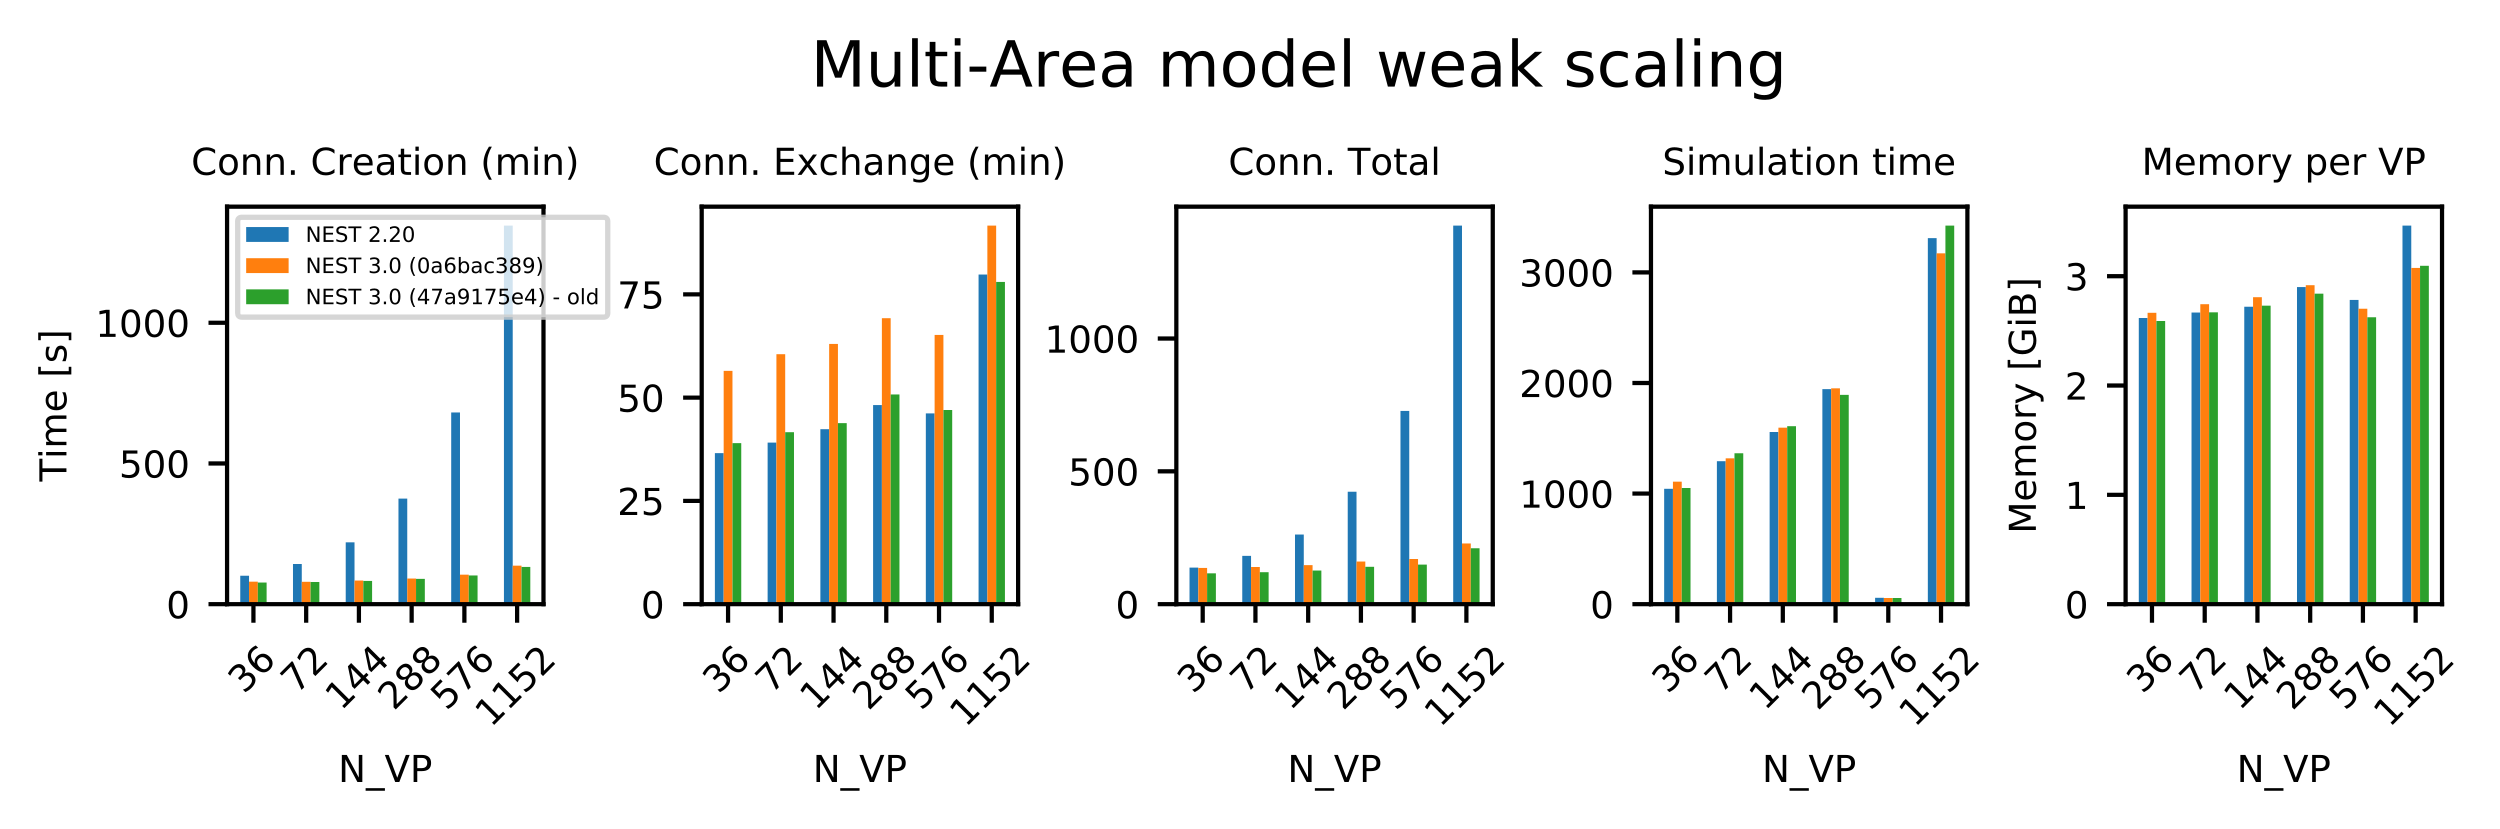 <?xml version="1.0" encoding="utf-8" standalone="no"?>
<!DOCTYPE svg PUBLIC "-//W3C//DTD SVG 1.1//EN"
  "http://www.w3.org/Graphics/SVG/1.1/DTD/svg11.dtd">
<!-- Created with matplotlib (https://matplotlib.org/) -->
<svg height="156.216pt" version="1.1" viewBox="0 0 471.116 156.216" width="471.116pt" xmlns="http://www.w3.org/2000/svg" xmlns:xlink="http://www.w3.org/1999/xlink">
 <defs>
  <style type="text/css">
*{stroke-linecap:butt;stroke-linejoin:round;}
  </style>
 </defs>
 <g id="figure_1">
  <g id="patch_1">
   <path d="M 0 156.216 
L 471.116 156.216 
L 471.116 0 
L 0 0 
z
" style="fill:#ffffff;"/>
  </g>
  <g id="axes_1">
   <g id="patch_2">
    <path d="M 42.79 113.854 
L 102.418 113.854 
L 102.418 38.948 
L 42.79 38.948 
z
" style="fill:#ffffff;"/>
   </g>
   <g id="patch_3">
    <path clip-path="url(#paf47feb0cc)" d="M 45.274 113.854 
L 46.931 113.854 
L 46.931 108.49 
L 45.274 108.49 
z
" style="fill:#1f77b4;"/>
   </g>
   <g id="patch_4">
    <path clip-path="url(#paf47feb0cc)" d="M 55.212 113.854 
L 56.869 113.854 
L 56.869 106.288 
L 55.212 106.288 
z
" style="fill:#1f77b4;"/>
   </g>
   <g id="patch_5">
    <path clip-path="url(#paf47feb0cc)" d="M 65.15 113.854 
L 66.807 113.854 
L 66.807 102.199 
L 65.15 102.199 
z
" style="fill:#1f77b4;"/>
   </g>
   <g id="patch_6">
    <path clip-path="url(#paf47feb0cc)" d="M 75.089 113.854 
L 76.745 113.854 
L 76.745 93.964 
L 75.089 93.964 
z
" style="fill:#1f77b4;"/>
   </g>
   <g id="patch_7">
    <path clip-path="url(#paf47feb0cc)" d="M 85.027 113.854 
L 86.683 113.854 
L 86.683 77.732 
L 85.027 77.732 
z
" style="fill:#1f77b4;"/>
   </g>
   <g id="patch_8">
    <path clip-path="url(#paf47feb0cc)" d="M 94.965 113.854 
L 96.621 113.854 
L 96.621 42.515 
L 94.965 42.515 
z
" style="fill:#1f77b4;"/>
   </g>
   <g id="patch_9">
    <path clip-path="url(#paf47feb0cc)" d="M 46.931 113.854 
L 48.587 113.854 
L 48.587 109.616 
L 46.931 109.616 
z
" style="fill:#ff7f0e;"/>
   </g>
   <g id="patch_10">
    <path clip-path="url(#paf47feb0cc)" d="M 56.869 113.854 
L 58.525 113.854 
L 58.525 109.639 
L 56.869 109.639 
z
" style="fill:#ff7f0e;"/>
   </g>
   <g id="patch_11">
    <path clip-path="url(#paf47feb0cc)" d="M 66.807 113.854 
L 68.463 113.854 
L 68.463 109.403 
L 66.807 109.403 
z
" style="fill:#ff7f0e;"/>
   </g>
   <g id="patch_12">
    <path clip-path="url(#paf47feb0cc)" d="M 76.745 113.854 
L 78.401 113.854 
L 78.401 109.018 
L 76.745 109.018 
z
" style="fill:#ff7f0e;"/>
   </g>
   <g id="patch_13">
    <path clip-path="url(#paf47feb0cc)" d="M 86.683 113.854 
L 88.339 113.854 
L 88.339 108.296 
L 86.683 108.296 
z
" style="fill:#ff7f0e;"/>
   </g>
   <g id="patch_14">
    <path clip-path="url(#paf47feb0cc)" d="M 96.621 113.854 
L 98.278 113.854 
L 98.278 106.596 
L 96.621 106.596 
z
" style="fill:#ff7f0e;"/>
   </g>
   <g id="patch_15">
    <path clip-path="url(#paf47feb0cc)" d="M 48.587 113.854 
L 50.243 113.854 
L 50.243 109.771 
L 48.587 109.771 
z
" style="fill:#2ca02c;"/>
   </g>
   <g id="patch_16">
    <path clip-path="url(#paf47feb0cc)" d="M 58.525 113.854 
L 60.181 113.854 
L 60.181 109.68 
L 58.525 109.68 
z
" style="fill:#2ca02c;"/>
   </g>
   <g id="patch_17">
    <path clip-path="url(#paf47feb0cc)" d="M 68.463 113.854 
L 70.12 113.854 
L 70.12 109.469 
L 68.463 109.469 
z
" style="fill:#2ca02c;"/>
   </g>
   <g id="patch_18">
    <path clip-path="url(#paf47feb0cc)" d="M 78.401 113.854 
L 80.058 113.854 
L 80.058 109.087 
L 78.401 109.087 
z
" style="fill:#2ca02c;"/>
   </g>
   <g id="patch_19">
    <path clip-path="url(#paf47feb0cc)" d="M 88.339 113.854 
L 89.996 113.854 
L 89.996 108.448 
L 88.339 108.448 
z
" style="fill:#2ca02c;"/>
   </g>
   <g id="patch_20">
    <path clip-path="url(#paf47feb0cc)" d="M 98.278 113.854 
L 99.934 113.854 
L 99.934 106.832 
L 98.278 106.832 
z
" style="fill:#2ca02c;"/>
   </g>
   <g id="matplotlib.axis_1">
    <g id="xtick_1">
     <g id="line2d_1">
      <defs>
       <path d="M 0 0 
L 0 3.5 
" id="m30a3987645" style="stroke:#000000;stroke-width:0.8;"/>
      </defs>
      <g>
       <use style="stroke:#000000;stroke-width:0.8;" x="47.759" xlink:href="#m30a3987645" y="113.854"/>
      </g>
     </g>
     <g id="text_1">
      <!-- 36 -->
      <defs>
       <path d="M 40.578 39.312 
Q 47.656 37.797 51.625 33 
Q 55.609 28.219 55.609 21.188 
Q 55.609 10.406 48.188 4.484 
Q 40.766 -1.422 27.094 -1.422 
Q 22.516 -1.422 17.656 -0.516 
Q 12.797 0.391 7.625 2.203 
L 7.625 11.719 
Q 11.719 9.328 16.594 8.109 
Q 21.484 6.891 26.812 6.891 
Q 36.078 6.891 40.938 10.547 
Q 45.797 14.203 45.797 21.188 
Q 45.797 27.641 41.281 31.266 
Q 36.766 34.906 28.719 34.906 
L 20.219 34.906 
L 20.219 43.016 
L 29.109 43.016 
Q 36.375 43.016 40.234 45.922 
Q 44.094 48.828 44.094 54.297 
Q 44.094 59.906 40.109 62.906 
Q 36.141 65.922 28.719 65.922 
Q 24.656 65.922 20.016 65.031 
Q 15.375 64.156 9.812 62.312 
L 9.812 71.094 
Q 15.438 72.656 20.344 73.438 
Q 25.25 74.219 29.594 74.219 
Q 40.828 74.219 47.359 69.109 
Q 53.906 64.016 53.906 55.328 
Q 53.906 49.266 50.438 45.094 
Q 46.969 40.922 40.578 39.312 
z
" id="DejaVuSans-51"/>
       <path d="M 33.016 40.375 
Q 26.375 40.375 22.484 35.828 
Q 18.609 31.297 18.609 23.391 
Q 18.609 15.531 22.484 10.953 
Q 26.375 6.391 33.016 6.391 
Q 39.656 6.391 43.531 10.953 
Q 47.406 15.531 47.406 23.391 
Q 47.406 31.297 43.531 35.828 
Q 39.656 40.375 33.016 40.375 
z
M 52.594 71.297 
L 52.594 62.312 
Q 48.875 64.062 45.094 64.984 
Q 41.312 65.922 37.594 65.922 
Q 27.828 65.922 22.672 59.328 
Q 17.531 52.734 16.797 39.406 
Q 19.672 43.656 24.016 45.922 
Q 28.375 48.188 33.594 48.188 
Q 44.578 48.188 50.953 41.516 
Q 57.328 34.859 57.328 23.391 
Q 57.328 12.156 50.688 5.359 
Q 44.047 -1.422 33.016 -1.422 
Q 20.359 -1.422 13.672 8.266 
Q 6.984 17.969 6.984 36.375 
Q 6.984 53.656 15.188 63.938 
Q 23.391 74.219 37.203 74.219 
Q 40.922 74.219 44.703 73.484 
Q 48.484 72.75 52.594 71.297 
z
" id="DejaVuSans-54"/>
      </defs>
      <g transform="translate(45.975 130.913)rotate(-45)scale(0.07 -0.07)">
       <use xlink:href="#DejaVuSans-51"/>
       <use x="63.623" xlink:href="#DejaVuSans-54"/>
      </g>
     </g>
    </g>
    <g id="xtick_2">
     <g id="line2d_2">
      <g>
       <use style="stroke:#000000;stroke-width:0.8;" x="57.697" xlink:href="#m30a3987645" y="113.854"/>
      </g>
     </g>
     <g id="text_2">
      <!-- 72 -->
      <defs>
       <path d="M 8.203 72.906 
L 55.078 72.906 
L 55.078 68.703 
L 28.609 0 
L 18.312 0 
L 43.219 64.594 
L 8.203 64.594 
z
" id="DejaVuSans-55"/>
       <path d="M 19.188 8.297 
L 53.609 8.297 
L 53.609 0 
L 7.328 0 
L 7.328 8.297 
Q 12.938 14.109 22.625 23.891 
Q 32.328 33.688 34.812 36.531 
Q 39.547 41.844 41.422 45.531 
Q 43.312 49.219 43.312 52.781 
Q 43.312 58.594 39.234 62.25 
Q 35.156 65.922 28.609 65.922 
Q 23.969 65.922 18.812 64.312 
Q 13.672 62.703 7.812 59.422 
L 7.812 69.391 
Q 13.766 71.781 18.938 73 
Q 24.125 74.219 28.422 74.219 
Q 39.75 74.219 46.484 68.547 
Q 53.219 62.891 53.219 53.422 
Q 53.219 48.922 51.531 44.891 
Q 49.859 40.875 45.406 35.406 
Q 44.188 33.984 37.641 27.219 
Q 31.109 20.453 19.188 8.297 
z
" id="DejaVuSans-50"/>
      </defs>
      <g transform="translate(55.913 130.913)rotate(-45)scale(0.07 -0.07)">
       <use xlink:href="#DejaVuSans-55"/>
       <use x="63.623" xlink:href="#DejaVuSans-50"/>
      </g>
     </g>
    </g>
    <g id="xtick_3">
     <g id="line2d_3">
      <g>
       <use style="stroke:#000000;stroke-width:0.8;" x="67.635" xlink:href="#m30a3987645" y="113.854"/>
      </g>
     </g>
     <g id="text_3">
      <!-- 144 -->
      <defs>
       <path d="M 12.406 8.297 
L 28.516 8.297 
L 28.516 63.922 
L 10.984 60.406 
L 10.984 69.391 
L 28.422 72.906 
L 38.281 72.906 
L 38.281 8.297 
L 54.391 8.297 
L 54.391 0 
L 12.406 0 
z
" id="DejaVuSans-49"/>
       <path d="M 37.797 64.312 
L 12.891 25.391 
L 37.797 25.391 
z
M 35.203 72.906 
L 47.609 72.906 
L 47.609 25.391 
L 58.016 25.391 
L 58.016 17.188 
L 47.609 17.188 
L 47.609 0 
L 37.797 0 
L 37.797 17.188 
L 4.891 17.188 
L 4.891 26.703 
z
" id="DejaVuSans-52"/>
      </defs>
      <g transform="translate(64.277 134.062)rotate(-45)scale(0.07 -0.07)">
       <use xlink:href="#DejaVuSans-49"/>
       <use x="63.623" xlink:href="#DejaVuSans-52"/>
       <use x="127.246" xlink:href="#DejaVuSans-52"/>
      </g>
     </g>
    </g>
    <g id="xtick_4">
     <g id="line2d_4">
      <g>
       <use style="stroke:#000000;stroke-width:0.8;" x="77.573" xlink:href="#m30a3987645" y="113.854"/>
      </g>
     </g>
     <g id="text_4">
      <!-- 288 -->
      <defs>
       <path d="M 31.781 34.625 
Q 24.75 34.625 20.719 30.859 
Q 16.703 27.094 16.703 20.516 
Q 16.703 13.922 20.719 10.156 
Q 24.75 6.391 31.781 6.391 
Q 38.812 6.391 42.859 10.172 
Q 46.922 13.969 46.922 20.516 
Q 46.922 27.094 42.891 30.859 
Q 38.875 34.625 31.781 34.625 
z
M 21.922 38.812 
Q 15.578 40.375 12.031 44.719 
Q 8.5 49.078 8.5 55.328 
Q 8.5 64.062 14.719 69.141 
Q 20.953 74.219 31.781 74.219 
Q 42.672 74.219 48.875 69.141 
Q 55.078 64.062 55.078 55.328 
Q 55.078 49.078 51.531 44.719 
Q 48 40.375 41.703 38.812 
Q 48.828 37.156 52.797 32.312 
Q 56.781 27.484 56.781 20.516 
Q 56.781 9.906 50.312 4.234 
Q 43.844 -1.422 31.781 -1.422 
Q 19.734 -1.422 13.25 4.234 
Q 6.781 9.906 6.781 20.516 
Q 6.781 27.484 10.781 32.312 
Q 14.797 37.156 21.922 38.812 
z
M 18.312 54.391 
Q 18.312 48.734 21.844 45.562 
Q 25.391 42.391 31.781 42.391 
Q 38.141 42.391 41.719 45.562 
Q 45.312 48.734 45.312 54.391 
Q 45.312 60.062 41.719 63.234 
Q 38.141 66.406 31.781 66.406 
Q 25.391 66.406 21.844 63.234 
Q 18.312 60.062 18.312 54.391 
z
" id="DejaVuSans-56"/>
      </defs>
      <g transform="translate(74.215 134.062)rotate(-45)scale(0.07 -0.07)">
       <use xlink:href="#DejaVuSans-50"/>
       <use x="63.623" xlink:href="#DejaVuSans-56"/>
       <use x="127.246" xlink:href="#DejaVuSans-56"/>
      </g>
     </g>
    </g>
    <g id="xtick_5">
     <g id="line2d_5">
      <g>
       <use style="stroke:#000000;stroke-width:0.8;" x="87.511" xlink:href="#m30a3987645" y="113.854"/>
      </g>
     </g>
     <g id="text_5">
      <!-- 576 -->
      <defs>
       <path d="M 10.797 72.906 
L 49.516 72.906 
L 49.516 64.594 
L 19.828 64.594 
L 19.828 46.734 
Q 21.969 47.469 24.109 47.828 
Q 26.266 48.188 28.422 48.188 
Q 40.625 48.188 47.75 41.5 
Q 54.891 34.812 54.891 23.391 
Q 54.891 11.625 47.562 5.094 
Q 40.234 -1.422 26.906 -1.422 
Q 22.312 -1.422 17.547 -0.641 
Q 12.797 0.141 7.719 1.703 
L 7.719 11.625 
Q 12.109 9.234 16.797 8.062 
Q 21.484 6.891 26.703 6.891 
Q 35.156 6.891 40.078 11.328 
Q 45.016 15.766 45.016 23.391 
Q 45.016 31 40.078 35.438 
Q 35.156 39.891 26.703 39.891 
Q 22.75 39.891 18.812 39.016 
Q 14.891 38.141 10.797 36.281 
z
" id="DejaVuSans-53"/>
      </defs>
      <g transform="translate(84.153 134.062)rotate(-45)scale(0.07 -0.07)">
       <use xlink:href="#DejaVuSans-53"/>
       <use x="63.623" xlink:href="#DejaVuSans-55"/>
       <use x="127.246" xlink:href="#DejaVuSans-54"/>
      </g>
     </g>
    </g>
    <g id="xtick_6">
     <g id="line2d_6">
      <g>
       <use style="stroke:#000000;stroke-width:0.8;" x="97.449" xlink:href="#m30a3987645" y="113.854"/>
      </g>
     </g>
     <g id="text_6">
      <!-- 1152 -->
      <g transform="translate(92.517 137.212)rotate(-45)scale(0.07 -0.07)">
       <use xlink:href="#DejaVuSans-49"/>
       <use x="63.623" xlink:href="#DejaVuSans-49"/>
       <use x="127.246" xlink:href="#DejaVuSans-53"/>
       <use x="190.869" xlink:href="#DejaVuSans-50"/>
      </g>
     </g>
    </g>
    <g id="text_7">
     <!-- N_VP -->
     <defs>
      <path d="M 9.812 72.906 
L 23.094 72.906 
L 55.422 11.922 
L 55.422 72.906 
L 64.984 72.906 
L 64.984 0 
L 51.703 0 
L 19.391 60.984 
L 19.391 0 
L 9.812 0 
z
" id="DejaVuSans-78"/>
      <path d="M 50.984 -16.609 
L 50.984 -23.578 
L -0.984 -23.578 
L -0.984 -16.609 
z
" id="DejaVuSans-95"/>
      <path d="M 28.609 0 
L 0.781 72.906 
L 11.078 72.906 
L 34.188 11.531 
L 57.328 72.906 
L 67.578 72.906 
L 39.797 0 
z
" id="DejaVuSans-86"/>
      <path d="M 19.672 64.797 
L 19.672 37.406 
L 32.078 37.406 
Q 38.969 37.406 42.719 40.969 
Q 46.484 44.531 46.484 51.125 
Q 46.484 57.672 42.719 61.234 
Q 38.969 64.797 32.078 64.797 
z
M 9.812 72.906 
L 32.078 72.906 
Q 44.344 72.906 50.609 67.359 
Q 56.891 61.812 56.891 51.125 
Q 56.891 40.328 50.609 34.812 
Q 44.344 29.297 32.078 29.297 
L 19.672 29.297 
L 19.672 0 
L 9.812 0 
z
" id="DejaVuSans-80"/>
     </defs>
     <g transform="translate(63.731 147.365)scale(0.07 -0.07)">
      <use xlink:href="#DejaVuSans-78"/>
      <use x="74.805" xlink:href="#DejaVuSans-95"/>
      <use x="124.805" xlink:href="#DejaVuSans-86"/>
      <use x="193.213" xlink:href="#DejaVuSans-80"/>
     </g>
    </g>
   </g>
   <g id="matplotlib.axis_2">
    <g id="ytick_1">
     <g id="line2d_7">
      <defs>
       <path d="M 0 0 
L -3.5 0 
" id="mac28e99ce3" style="stroke:#000000;stroke-width:0.8;"/>
      </defs>
      <g>
       <use style="stroke:#000000;stroke-width:0.8;" x="42.79" xlink:href="#mac28e99ce3" y="113.854"/>
      </g>
     </g>
     <g id="text_8">
      <!-- 0 -->
      <defs>
       <path d="M 31.781 66.406 
Q 24.172 66.406 20.328 58.906 
Q 16.5 51.422 16.5 36.375 
Q 16.5 21.391 20.328 13.891 
Q 24.172 6.391 31.781 6.391 
Q 39.453 6.391 43.281 13.891 
Q 47.125 21.391 47.125 36.375 
Q 47.125 51.422 43.281 58.906 
Q 39.453 66.406 31.781 66.406 
z
M 31.781 74.219 
Q 44.047 74.219 50.516 64.516 
Q 56.984 54.828 56.984 36.375 
Q 56.984 17.969 50.516 8.266 
Q 44.047 -1.422 31.781 -1.422 
Q 19.531 -1.422 13.062 8.266 
Q 6.594 17.969 6.594 36.375 
Q 6.594 54.828 13.062 64.516 
Q 19.531 74.219 31.781 74.219 
z
" id="DejaVuSans-48"/>
      </defs>
      <g transform="translate(31.336 116.513)scale(0.07 -0.07)">
       <use xlink:href="#DejaVuSans-48"/>
      </g>
     </g>
    </g>
    <g id="ytick_2">
     <g id="line2d_8">
      <g>
       <use style="stroke:#000000;stroke-width:0.8;" x="42.79" xlink:href="#mac28e99ce3" y="87.339"/>
      </g>
     </g>
     <g id="text_9">
      <!-- 500 -->
      <g transform="translate(22.428 89.998)scale(0.07 -0.07)">
       <use xlink:href="#DejaVuSans-53"/>
       <use x="63.623" xlink:href="#DejaVuSans-48"/>
       <use x="127.246" xlink:href="#DejaVuSans-48"/>
      </g>
     </g>
    </g>
    <g id="ytick_3">
     <g id="line2d_9">
      <g>
       <use style="stroke:#000000;stroke-width:0.8;" x="42.79" xlink:href="#mac28e99ce3" y="60.824"/>
      </g>
     </g>
     <g id="text_10">
      <!-- 1000 -->
      <g transform="translate(17.975 63.483)scale(0.07 -0.07)">
       <use xlink:href="#DejaVuSans-49"/>
       <use x="63.623" xlink:href="#DejaVuSans-48"/>
       <use x="127.246" xlink:href="#DejaVuSans-48"/>
       <use x="190.869" xlink:href="#DejaVuSans-48"/>
      </g>
     </g>
    </g>
    <g id="text_11">
     <!-- Time [s] -->
     <defs>
      <path d="M -0.297 72.906 
L 61.375 72.906 
L 61.375 64.594 
L 35.5 64.594 
L 35.5 0 
L 25.594 0 
L 25.594 64.594 
L -0.297 64.594 
z
" id="DejaVuSans-84"/>
      <path d="M 9.422 54.688 
L 18.406 54.688 
L 18.406 0 
L 9.422 0 
z
M 9.422 75.984 
L 18.406 75.984 
L 18.406 64.594 
L 9.422 64.594 
z
" id="DejaVuSans-105"/>
      <path d="M 52 44.188 
Q 55.375 50.25 60.062 53.125 
Q 64.75 56 71.094 56 
Q 79.641 56 84.281 50.016 
Q 88.922 44.047 88.922 33.016 
L 88.922 0 
L 79.891 0 
L 79.891 32.719 
Q 79.891 40.578 77.094 44.375 
Q 74.312 48.188 68.609 48.188 
Q 61.625 48.188 57.562 43.547 
Q 53.516 38.922 53.516 30.906 
L 53.516 0 
L 44.484 0 
L 44.484 32.719 
Q 44.484 40.625 41.703 44.406 
Q 38.922 48.188 33.109 48.188 
Q 26.219 48.188 22.156 43.531 
Q 18.109 38.875 18.109 30.906 
L 18.109 0 
L 9.078 0 
L 9.078 54.688 
L 18.109 54.688 
L 18.109 46.188 
Q 21.188 51.219 25.484 53.609 
Q 29.781 56 35.688 56 
Q 41.656 56 45.828 52.969 
Q 50 49.953 52 44.188 
z
" id="DejaVuSans-109"/>
      <path d="M 56.203 29.594 
L 56.203 25.203 
L 14.891 25.203 
Q 15.484 15.922 20.484 11.062 
Q 25.484 6.203 34.422 6.203 
Q 39.594 6.203 44.453 7.469 
Q 49.312 8.734 54.109 11.281 
L 54.109 2.781 
Q 49.266 0.734 44.188 -0.344 
Q 39.109 -1.422 33.891 -1.422 
Q 20.797 -1.422 13.156 6.188 
Q 5.516 13.812 5.516 26.812 
Q 5.516 40.234 12.766 48.109 
Q 20.016 56 32.328 56 
Q 43.359 56 49.781 48.891 
Q 56.203 41.797 56.203 29.594 
z
M 47.219 32.234 
Q 47.125 39.594 43.094 43.984 
Q 39.062 48.391 32.422 48.391 
Q 24.906 48.391 20.391 44.141 
Q 15.875 39.891 15.188 32.172 
z
" id="DejaVuSans-101"/>
      <path id="DejaVuSans-32"/>
      <path d="M 8.594 75.984 
L 29.297 75.984 
L 29.297 69 
L 17.578 69 
L 17.578 -6.203 
L 29.297 -6.203 
L 29.297 -13.188 
L 8.594 -13.188 
z
" id="DejaVuSans-91"/>
      <path d="M 44.281 53.078 
L 44.281 44.578 
Q 40.484 46.531 36.375 47.5 
Q 32.281 48.484 27.875 48.484 
Q 21.188 48.484 17.844 46.438 
Q 14.5 44.391 14.5 40.281 
Q 14.5 37.156 16.891 35.375 
Q 19.281 33.594 26.516 31.984 
L 29.594 31.297 
Q 39.156 29.25 43.188 25.516 
Q 47.219 21.781 47.219 15.094 
Q 47.219 7.469 41.188 3.016 
Q 35.156 -1.422 24.609 -1.422 
Q 20.219 -1.422 15.453 -0.562 
Q 10.688 0.297 5.422 2 
L 5.422 11.281 
Q 10.406 8.688 15.234 7.391 
Q 20.062 6.109 24.812 6.109 
Q 31.156 6.109 34.562 8.281 
Q 37.984 10.453 37.984 14.406 
Q 37.984 18.062 35.516 20.016 
Q 33.062 21.969 24.703 23.781 
L 21.578 24.516 
Q 13.234 26.266 9.516 29.906 
Q 5.812 33.547 5.812 39.891 
Q 5.812 47.609 11.281 51.797 
Q 16.75 56 26.812 56 
Q 31.781 56 36.172 55.266 
Q 40.578 54.547 44.281 53.078 
z
" id="DejaVuSans-115"/>
      <path d="M 30.422 75.984 
L 30.422 -13.188 
L 9.719 -13.188 
L 9.719 -6.203 
L 21.391 -6.203 
L 21.391 69 
L 9.719 69 
L 9.719 75.984 
z
" id="DejaVuSans-93"/>
     </defs>
     <g transform="translate(12.519 90.739)rotate(-90)scale(0.07 -0.07)">
      <use xlink:href="#DejaVuSans-84"/>
      <use x="61.037" xlink:href="#DejaVuSans-105"/>
      <use x="88.82" xlink:href="#DejaVuSans-109"/>
      <use x="186.232" xlink:href="#DejaVuSans-101"/>
      <use x="247.756" xlink:href="#DejaVuSans-32"/>
      <use x="279.543" xlink:href="#DejaVuSans-91"/>
      <use x="318.557" xlink:href="#DejaVuSans-115"/>
      <use x="370.656" xlink:href="#DejaVuSans-93"/>
     </g>
    </g>
   </g>
   <g id="patch_21">
    <path d="M 42.79 113.854 
L 42.79 38.948 
" style="fill:none;stroke:#000000;stroke-linecap:square;stroke-linejoin:miter;stroke-width:0.8;"/>
   </g>
   <g id="patch_22">
    <path d="M 102.418 113.854 
L 102.418 38.948 
" style="fill:none;stroke:#000000;stroke-linecap:square;stroke-linejoin:miter;stroke-width:0.8;"/>
   </g>
   <g id="patch_23">
    <path d="M 42.79 113.854 
L 102.418 113.854 
" style="fill:none;stroke:#000000;stroke-linecap:square;stroke-linejoin:miter;stroke-width:0.8;"/>
   </g>
   <g id="patch_24">
    <path d="M 42.79 38.948 
L 102.418 38.948 
" style="fill:none;stroke:#000000;stroke-linecap:square;stroke-linejoin:miter;stroke-width:0.8;"/>
   </g>
   <g id="text_12">
    <!-- Conn. Creation (min) -->
    <defs>
     <path d="M 64.406 67.281 
L 64.406 56.891 
Q 59.422 61.531 53.781 63.812 
Q 48.141 66.109 41.797 66.109 
Q 29.297 66.109 22.656 58.469 
Q 16.016 50.828 16.016 36.375 
Q 16.016 21.969 22.656 14.328 
Q 29.297 6.688 41.797 6.688 
Q 48.141 6.688 53.781 8.984 
Q 59.422 11.281 64.406 15.922 
L 64.406 5.609 
Q 59.234 2.094 53.438 0.328 
Q 47.656 -1.422 41.219 -1.422 
Q 24.656 -1.422 15.125 8.703 
Q 5.609 18.844 5.609 36.375 
Q 5.609 53.953 15.125 64.078 
Q 24.656 74.219 41.219 74.219 
Q 47.75 74.219 53.531 72.484 
Q 59.328 70.75 64.406 67.281 
z
" id="DejaVuSans-67"/>
     <path d="M 30.609 48.391 
Q 23.391 48.391 19.188 42.75 
Q 14.984 37.109 14.984 27.297 
Q 14.984 17.484 19.156 11.844 
Q 23.344 6.203 30.609 6.203 
Q 37.797 6.203 41.984 11.859 
Q 46.188 17.531 46.188 27.297 
Q 46.188 37.016 41.984 42.703 
Q 37.797 48.391 30.609 48.391 
z
M 30.609 56 
Q 42.328 56 49.016 48.375 
Q 55.719 40.766 55.719 27.297 
Q 55.719 13.875 49.016 6.219 
Q 42.328 -1.422 30.609 -1.422 
Q 18.844 -1.422 12.172 6.219 
Q 5.516 13.875 5.516 27.297 
Q 5.516 40.766 12.172 48.375 
Q 18.844 56 30.609 56 
z
" id="DejaVuSans-111"/>
     <path d="M 54.891 33.016 
L 54.891 0 
L 45.906 0 
L 45.906 32.719 
Q 45.906 40.484 42.875 44.328 
Q 39.844 48.188 33.797 48.188 
Q 26.516 48.188 22.312 43.547 
Q 18.109 38.922 18.109 30.906 
L 18.109 0 
L 9.078 0 
L 9.078 54.688 
L 18.109 54.688 
L 18.109 46.188 
Q 21.344 51.125 25.703 53.562 
Q 30.078 56 35.797 56 
Q 45.219 56 50.047 50.172 
Q 54.891 44.344 54.891 33.016 
z
" id="DejaVuSans-110"/>
     <path d="M 10.688 12.406 
L 21 12.406 
L 21 0 
L 10.688 0 
z
" id="DejaVuSans-46"/>
     <path d="M 41.109 46.297 
Q 39.594 47.172 37.812 47.578 
Q 36.031 48 33.891 48 
Q 26.266 48 22.188 43.047 
Q 18.109 38.094 18.109 28.812 
L 18.109 0 
L 9.078 0 
L 9.078 54.688 
L 18.109 54.688 
L 18.109 46.188 
Q 20.953 51.172 25.484 53.578 
Q 30.031 56 36.531 56 
Q 37.453 56 38.578 55.875 
Q 39.703 55.766 41.062 55.516 
z
" id="DejaVuSans-114"/>
     <path d="M 34.281 27.484 
Q 23.391 27.484 19.188 25 
Q 14.984 22.516 14.984 16.5 
Q 14.984 11.719 18.141 8.906 
Q 21.297 6.109 26.703 6.109 
Q 34.188 6.109 38.703 11.406 
Q 43.219 16.703 43.219 25.484 
L 43.219 27.484 
z
M 52.203 31.203 
L 52.203 0 
L 43.219 0 
L 43.219 8.297 
Q 40.141 3.328 35.547 0.953 
Q 30.953 -1.422 24.312 -1.422 
Q 15.922 -1.422 10.953 3.297 
Q 6 8.016 6 15.922 
Q 6 25.141 12.172 29.828 
Q 18.359 34.516 30.609 34.516 
L 43.219 34.516 
L 43.219 35.406 
Q 43.219 41.609 39.141 45 
Q 35.062 48.391 27.688 48.391 
Q 23 48.391 18.547 47.266 
Q 14.109 46.141 10.016 43.891 
L 10.016 52.203 
Q 14.938 54.109 19.578 55.047 
Q 24.219 56 28.609 56 
Q 40.484 56 46.344 49.844 
Q 52.203 43.703 52.203 31.203 
z
" id="DejaVuSans-97"/>
     <path d="M 18.312 70.219 
L 18.312 54.688 
L 36.812 54.688 
L 36.812 47.703 
L 18.312 47.703 
L 18.312 18.016 
Q 18.312 11.328 20.141 9.422 
Q 21.969 7.516 27.594 7.516 
L 36.812 7.516 
L 36.812 0 
L 27.594 0 
Q 17.188 0 13.234 3.875 
Q 9.281 7.766 9.281 18.016 
L 9.281 47.703 
L 2.688 47.703 
L 2.688 54.688 
L 9.281 54.688 
L 9.281 70.219 
z
" id="DejaVuSans-116"/>
     <path d="M 31 75.875 
Q 24.469 64.656 21.281 53.656 
Q 18.109 42.672 18.109 31.391 
Q 18.109 20.125 21.312 9.062 
Q 24.516 -2 31 -13.188 
L 23.188 -13.188 
Q 15.875 -1.703 12.234 9.375 
Q 8.594 20.453 8.594 31.391 
Q 8.594 42.281 12.203 53.312 
Q 15.828 64.359 23.188 75.875 
z
" id="DejaVuSans-40"/>
     <path d="M 8.016 75.875 
L 15.828 75.875 
Q 23.141 64.359 26.781 53.312 
Q 30.422 42.281 30.422 31.391 
Q 30.422 20.453 26.781 9.375 
Q 23.141 -1.703 15.828 -13.188 
L 8.016 -13.188 
Q 14.5 -2 17.703 9.062 
Q 20.906 20.125 20.906 31.391 
Q 20.906 42.672 17.703 53.656 
Q 14.5 64.656 8.016 75.875 
z
" id="DejaVuSans-41"/>
    </defs>
    <g transform="translate(36.03 32.948)scale(0.07 -0.07)">
     <use xlink:href="#DejaVuSans-67"/>
     <use x="69.824" xlink:href="#DejaVuSans-111"/>
     <use x="131.006" xlink:href="#DejaVuSans-110"/>
     <use x="194.385" xlink:href="#DejaVuSans-110"/>
     <use x="257.764" xlink:href="#DejaVuSans-46"/>
     <use x="289.551" xlink:href="#DejaVuSans-32"/>
     <use x="321.338" xlink:href="#DejaVuSans-67"/>
     <use x="391.162" xlink:href="#DejaVuSans-114"/>
     <use x="432.244" xlink:href="#DejaVuSans-101"/>
     <use x="493.768" xlink:href="#DejaVuSans-97"/>
     <use x="555.047" xlink:href="#DejaVuSans-116"/>
     <use x="594.256" xlink:href="#DejaVuSans-105"/>
     <use x="622.039" xlink:href="#DejaVuSans-111"/>
     <use x="683.221" xlink:href="#DejaVuSans-110"/>
     <use x="746.6" xlink:href="#DejaVuSans-32"/>
     <use x="778.387" xlink:href="#DejaVuSans-40"/>
     <use x="817.4" xlink:href="#DejaVuSans-109"/>
     <use x="914.812" xlink:href="#DejaVuSans-105"/>
     <use x="942.596" xlink:href="#DejaVuSans-110"/>
     <use x="1005.975" xlink:href="#DejaVuSans-41"/>
    </g>
   </g>
   <g id="legend_1">
    <g id="patch_25">
     <path d="M 45.59 59.762 
L 113.728 59.762 
Q 114.528 59.762 114.528 58.962 
L 114.528 41.748 
Q 114.528 40.948 113.728 40.948 
L 45.59 40.948 
Q 44.79 40.948 44.79 41.748 
L 44.79 58.962 
Q 44.79 59.762 45.59 59.762 
z
" style="fill:#ffffff;opacity:0.8;stroke:#cccccc;stroke-linejoin:miter;"/>
    </g>
    <g id="patch_26">
     <path d="M 46.39 45.587 
L 54.39 45.587 
L 54.39 42.787 
L 46.39 42.787 
z
" style="fill:#1f77b4;"/>
    </g>
    <g id="text_13">
     <!-- NEST 2.20 -->
     <defs>
      <path d="M 9.812 72.906 
L 55.906 72.906 
L 55.906 64.594 
L 19.672 64.594 
L 19.672 43.016 
L 54.391 43.016 
L 54.391 34.719 
L 19.672 34.719 
L 19.672 8.297 
L 56.781 8.297 
L 56.781 0 
L 9.812 0 
z
" id="DejaVuSans-69"/>
      <path d="M 53.516 70.516 
L 53.516 60.891 
Q 47.906 63.578 42.922 64.891 
Q 37.938 66.219 33.297 66.219 
Q 25.25 66.219 20.875 63.094 
Q 16.5 59.969 16.5 54.203 
Q 16.5 49.359 19.406 46.891 
Q 22.312 44.438 30.422 42.922 
L 36.375 41.703 
Q 47.406 39.594 52.656 34.297 
Q 57.906 29 57.906 20.125 
Q 57.906 9.516 50.797 4.047 
Q 43.703 -1.422 29.984 -1.422 
Q 24.812 -1.422 18.969 -0.25 
Q 13.141 0.922 6.891 3.219 
L 6.891 13.375 
Q 12.891 10.016 18.656 8.297 
Q 24.422 6.594 29.984 6.594 
Q 38.422 6.594 43.016 9.906 
Q 47.609 13.234 47.609 19.391 
Q 47.609 24.75 44.312 27.781 
Q 41.016 30.812 33.5 32.328 
L 27.484 33.5 
Q 16.453 35.688 11.516 40.375 
Q 6.594 45.062 6.594 53.422 
Q 6.594 63.094 13.406 68.656 
Q 20.219 74.219 32.172 74.219 
Q 37.312 74.219 42.625 73.281 
Q 47.953 72.359 53.516 70.516 
z
" id="DejaVuSans-83"/>
     </defs>
     <g transform="translate(57.59 45.587)scale(0.04 -0.04)">
      <use xlink:href="#DejaVuSans-78"/>
      <use x="74.805" xlink:href="#DejaVuSans-69"/>
      <use x="137.988" xlink:href="#DejaVuSans-83"/>
      <use x="201.465" xlink:href="#DejaVuSans-84"/>
      <use x="262.549" xlink:href="#DejaVuSans-32"/>
      <use x="294.336" xlink:href="#DejaVuSans-50"/>
      <use x="357.959" xlink:href="#DejaVuSans-46"/>
      <use x="389.746" xlink:href="#DejaVuSans-50"/>
      <use x="453.369" xlink:href="#DejaVuSans-48"/>
     </g>
    </g>
    <g id="patch_27">
     <path d="M 46.39 51.459 
L 54.39 51.459 
L 54.39 48.659 
L 46.39 48.659 
z
" style="fill:#ff7f0e;"/>
    </g>
    <g id="text_14">
     <!-- NEST 3.0 (0a6bac389) -->
     <defs>
      <path d="M 48.688 27.297 
Q 48.688 37.203 44.609 42.844 
Q 40.531 48.484 33.406 48.484 
Q 26.266 48.484 22.188 42.844 
Q 18.109 37.203 18.109 27.297 
Q 18.109 17.391 22.188 11.75 
Q 26.266 6.109 33.406 6.109 
Q 40.531 6.109 44.609 11.75 
Q 48.688 17.391 48.688 27.297 
z
M 18.109 46.391 
Q 20.953 51.266 25.266 53.625 
Q 29.594 56 35.594 56 
Q 45.562 56 51.781 48.094 
Q 58.016 40.188 58.016 27.297 
Q 58.016 14.406 51.781 6.484 
Q 45.562 -1.422 35.594 -1.422 
Q 29.594 -1.422 25.266 0.953 
Q 20.953 3.328 18.109 8.203 
L 18.109 0 
L 9.078 0 
L 9.078 75.984 
L 18.109 75.984 
z
" id="DejaVuSans-98"/>
      <path d="M 48.781 52.594 
L 48.781 44.188 
Q 44.969 46.297 41.141 47.344 
Q 37.312 48.391 33.406 48.391 
Q 24.656 48.391 19.812 42.844 
Q 14.984 37.312 14.984 27.297 
Q 14.984 17.281 19.812 11.734 
Q 24.656 6.203 33.406 6.203 
Q 37.312 6.203 41.141 7.25 
Q 44.969 8.297 48.781 10.406 
L 48.781 2.094 
Q 45.016 0.344 40.984 -0.531 
Q 36.969 -1.422 32.422 -1.422 
Q 20.062 -1.422 12.781 6.344 
Q 5.516 14.109 5.516 27.297 
Q 5.516 40.672 12.859 48.328 
Q 20.219 56 33.016 56 
Q 37.156 56 41.109 55.141 
Q 45.062 54.297 48.781 52.594 
z
" id="DejaVuSans-99"/>
      <path d="M 10.984 1.516 
L 10.984 10.5 
Q 14.703 8.734 18.5 7.812 
Q 22.312 6.891 25.984 6.891 
Q 35.75 6.891 40.891 13.453 
Q 46.047 20.016 46.781 33.406 
Q 43.953 29.203 39.594 26.953 
Q 35.25 24.703 29.984 24.703 
Q 19.047 24.703 12.672 31.312 
Q 6.297 37.938 6.297 49.422 
Q 6.297 60.641 12.938 67.422 
Q 19.578 74.219 30.609 74.219 
Q 43.266 74.219 49.922 64.516 
Q 56.594 54.828 56.594 36.375 
Q 56.594 19.141 48.406 8.859 
Q 40.234 -1.422 26.422 -1.422 
Q 22.703 -1.422 18.891 -0.688 
Q 15.094 0.047 10.984 1.516 
z
M 30.609 32.422 
Q 37.25 32.422 41.125 36.953 
Q 45.016 41.5 45.016 49.422 
Q 45.016 57.281 41.125 61.844 
Q 37.25 66.406 30.609 66.406 
Q 23.969 66.406 20.094 61.844 
Q 16.219 57.281 16.219 49.422 
Q 16.219 41.5 20.094 36.953 
Q 23.969 32.422 30.609 32.422 
z
" id="DejaVuSans-57"/>
     </defs>
     <g transform="translate(57.59 51.459)scale(0.04 -0.04)">
      <use xlink:href="#DejaVuSans-78"/>
      <use x="74.805" xlink:href="#DejaVuSans-69"/>
      <use x="137.988" xlink:href="#DejaVuSans-83"/>
      <use x="201.465" xlink:href="#DejaVuSans-84"/>
      <use x="262.549" xlink:href="#DejaVuSans-32"/>
      <use x="294.336" xlink:href="#DejaVuSans-51"/>
      <use x="357.959" xlink:href="#DejaVuSans-46"/>
      <use x="389.746" xlink:href="#DejaVuSans-48"/>
      <use x="453.369" xlink:href="#DejaVuSans-32"/>
      <use x="485.156" xlink:href="#DejaVuSans-40"/>
      <use x="524.17" xlink:href="#DejaVuSans-48"/>
      <use x="587.793" xlink:href="#DejaVuSans-97"/>
      <use x="649.072" xlink:href="#DejaVuSans-54"/>
      <use x="712.695" xlink:href="#DejaVuSans-98"/>
      <use x="776.172" xlink:href="#DejaVuSans-97"/>
      <use x="837.451" xlink:href="#DejaVuSans-99"/>
      <use x="892.432" xlink:href="#DejaVuSans-51"/>
      <use x="956.055" xlink:href="#DejaVuSans-56"/>
      <use x="1019.678" xlink:href="#DejaVuSans-57"/>
      <use x="1083.301" xlink:href="#DejaVuSans-41"/>
     </g>
    </g>
    <g id="patch_28">
     <path d="M 46.39 57.33 
L 54.39 57.33 
L 54.39 54.53 
L 46.39 54.53 
z
" style="fill:#2ca02c;"/>
    </g>
    <g id="text_15">
     <!-- NEST 3.0 (47a9175e4) - old -->
     <defs>
      <path d="M 4.891 31.391 
L 31.203 31.391 
L 31.203 23.391 
L 4.891 23.391 
z
" id="DejaVuSans-45"/>
      <path d="M 9.422 75.984 
L 18.406 75.984 
L 18.406 0 
L 9.422 0 
z
" id="DejaVuSans-108"/>
      <path d="M 45.406 46.391 
L 45.406 75.984 
L 54.391 75.984 
L 54.391 0 
L 45.406 0 
L 45.406 8.203 
Q 42.578 3.328 38.25 0.953 
Q 33.938 -1.422 27.875 -1.422 
Q 17.969 -1.422 11.734 6.484 
Q 5.516 14.406 5.516 27.297 
Q 5.516 40.188 11.734 48.094 
Q 17.969 56 27.875 56 
Q 33.938 56 38.25 53.625 
Q 42.578 51.266 45.406 46.391 
z
M 14.797 27.297 
Q 14.797 17.391 18.875 11.75 
Q 22.953 6.109 30.078 6.109 
Q 37.203 6.109 41.297 11.75 
Q 45.406 17.391 45.406 27.297 
Q 45.406 37.203 41.297 42.844 
Q 37.203 48.484 30.078 48.484 
Q 22.953 48.484 18.875 42.844 
Q 14.797 37.203 14.797 27.297 
z
" id="DejaVuSans-100"/>
     </defs>
     <g transform="translate(57.59 57.33)scale(0.04 -0.04)">
      <use xlink:href="#DejaVuSans-78"/>
      <use x="74.805" xlink:href="#DejaVuSans-69"/>
      <use x="137.988" xlink:href="#DejaVuSans-83"/>
      <use x="201.465" xlink:href="#DejaVuSans-84"/>
      <use x="262.549" xlink:href="#DejaVuSans-32"/>
      <use x="294.336" xlink:href="#DejaVuSans-51"/>
      <use x="357.959" xlink:href="#DejaVuSans-46"/>
      <use x="389.746" xlink:href="#DejaVuSans-48"/>
      <use x="453.369" xlink:href="#DejaVuSans-32"/>
      <use x="485.156" xlink:href="#DejaVuSans-40"/>
      <use x="524.17" xlink:href="#DejaVuSans-52"/>
      <use x="587.793" xlink:href="#DejaVuSans-55"/>
      <use x="651.416" xlink:href="#DejaVuSans-97"/>
      <use x="712.695" xlink:href="#DejaVuSans-57"/>
      <use x="776.318" xlink:href="#DejaVuSans-49"/>
      <use x="839.941" xlink:href="#DejaVuSans-55"/>
      <use x="903.564" xlink:href="#DejaVuSans-53"/>
      <use x="967.188" xlink:href="#DejaVuSans-101"/>
      <use x="1028.711" xlink:href="#DejaVuSans-52"/>
      <use x="1092.334" xlink:href="#DejaVuSans-41"/>
      <use x="1131.348" xlink:href="#DejaVuSans-32"/>
      <use x="1163.135" xlink:href="#DejaVuSans-45"/>
      <use x="1199.219" xlink:href="#DejaVuSans-32"/>
      <use x="1231.006" xlink:href="#DejaVuSans-111"/>
      <use x="1292.188" xlink:href="#DejaVuSans-108"/>
      <use x="1319.971" xlink:href="#DejaVuSans-100"/>
     </g>
    </g>
   </g>
  </g>
  <g id="axes_2">
   <g id="patch_29">
    <path d="M 132.233 113.854 
L 191.862 113.854 
L 191.862 38.948 
L 132.233 38.948 
z
" style="fill:#ffffff;"/>
   </g>
   <g id="patch_30">
    <path clip-path="url(#pab05bf2598)" d="M 134.717 113.854 
L 136.374 113.854 
L 136.374 85.387 
L 134.717 85.387 
z
" style="fill:#1f77b4;"/>
   </g>
   <g id="patch_31">
    <path clip-path="url(#pab05bf2598)" d="M 144.656 113.854 
L 146.312 113.854 
L 146.312 83.405 
L 144.656 83.405 
z
" style="fill:#1f77b4;"/>
   </g>
   <g id="patch_32">
    <path clip-path="url(#pab05bf2598)" d="M 154.594 113.854 
L 156.25 113.854 
L 156.25 80.884 
L 154.594 80.884 
z
" style="fill:#1f77b4;"/>
   </g>
   <g id="patch_33">
    <path clip-path="url(#pab05bf2598)" d="M 164.532 113.854 
L 166.188 113.854 
L 166.188 76.328 
L 164.532 76.328 
z
" style="fill:#1f77b4;"/>
   </g>
   <g id="patch_34">
    <path clip-path="url(#pab05bf2598)" d="M 174.47 113.854 
L 176.126 113.854 
L 176.126 77.908 
L 174.47 77.908 
z
" style="fill:#1f77b4;"/>
   </g>
   <g id="patch_35">
    <path clip-path="url(#pab05bf2598)" d="M 184.408 113.854 
L 186.064 113.854 
L 186.064 51.73 
L 184.408 51.73 
z
" style="fill:#1f77b4;"/>
   </g>
   <g id="patch_36">
    <path clip-path="url(#pab05bf2598)" d="M 136.374 113.854 
L 138.03 113.854 
L 138.03 69.884 
L 136.374 69.884 
z
" style="fill:#ff7f0e;"/>
   </g>
   <g id="patch_37">
    <path clip-path="url(#pab05bf2598)" d="M 146.312 113.854 
L 147.968 113.854 
L 147.968 66.748 
L 146.312 66.748 
z
" style="fill:#ff7f0e;"/>
   </g>
   <g id="patch_38">
    <path clip-path="url(#pab05bf2598)" d="M 156.25 113.854 
L 157.906 113.854 
L 157.906 64.807 
L 156.25 64.807 
z
" style="fill:#ff7f0e;"/>
   </g>
   <g id="patch_39">
    <path clip-path="url(#pab05bf2598)" d="M 166.188 113.854 
L 167.845 113.854 
L 167.845 59.959 
L 166.188 59.959 
z
" style="fill:#ff7f0e;"/>
   </g>
   <g id="patch_40">
    <path clip-path="url(#pab05bf2598)" d="M 176.126 113.854 
L 177.783 113.854 
L 177.783 63.122 
L 176.126 63.122 
z
" style="fill:#ff7f0e;"/>
   </g>
   <g id="patch_41">
    <path clip-path="url(#pab05bf2598)" d="M 186.064 113.854 
L 187.721 113.854 
L 187.721 42.515 
L 186.064 42.515 
z
" style="fill:#ff7f0e;"/>
   </g>
   <g id="patch_42">
    <path clip-path="url(#pab05bf2598)" d="M 138.03 113.854 
L 139.686 113.854 
L 139.686 83.503 
L 138.03 83.503 
z
" style="fill:#2ca02c;"/>
   </g>
   <g id="patch_43">
    <path clip-path="url(#pab05bf2598)" d="M 147.968 113.854 
L 149.625 113.854 
L 149.625 81.445 
L 147.968 81.445 
z
" style="fill:#2ca02c;"/>
   </g>
   <g id="patch_44">
    <path clip-path="url(#pab05bf2598)" d="M 157.906 113.854 
L 159.563 113.854 
L 159.563 79.741 
L 157.906 79.741 
z
" style="fill:#2ca02c;"/>
   </g>
   <g id="patch_45">
    <path clip-path="url(#pab05bf2598)" d="M 167.845 113.854 
L 169.501 113.854 
L 169.501 74.33 
L 167.845 74.33 
z
" style="fill:#2ca02c;"/>
   </g>
   <g id="patch_46">
    <path clip-path="url(#pab05bf2598)" d="M 177.783 113.854 
L 179.439 113.854 
L 179.439 77.263 
L 177.783 77.263 
z
" style="fill:#2ca02c;"/>
   </g>
   <g id="patch_47">
    <path clip-path="url(#pab05bf2598)" d="M 187.721 113.854 
L 189.377 113.854 
L 189.377 53.128 
L 187.721 53.128 
z
" style="fill:#2ca02c;"/>
   </g>
   <g id="matplotlib.axis_3">
    <g id="xtick_7">
     <g id="line2d_10">
      <g>
       <use style="stroke:#000000;stroke-width:0.8;" x="137.202" xlink:href="#m30a3987645" y="113.854"/>
      </g>
     </g>
     <g id="text_16">
      <!-- 36 -->
      <g transform="translate(135.418 130.913)rotate(-45)scale(0.07 -0.07)">
       <use xlink:href="#DejaVuSans-51"/>
       <use x="63.623" xlink:href="#DejaVuSans-54"/>
      </g>
     </g>
    </g>
    <g id="xtick_8">
     <g id="line2d_11">
      <g>
       <use style="stroke:#000000;stroke-width:0.8;" x="147.14" xlink:href="#m30a3987645" y="113.854"/>
      </g>
     </g>
     <g id="text_17">
      <!-- 72 -->
      <g transform="translate(145.357 130.913)rotate(-45)scale(0.07 -0.07)">
       <use xlink:href="#DejaVuSans-55"/>
       <use x="63.623" xlink:href="#DejaVuSans-50"/>
      </g>
     </g>
    </g>
    <g id="xtick_9">
     <g id="line2d_12">
      <g>
       <use style="stroke:#000000;stroke-width:0.8;" x="157.078" xlink:href="#m30a3987645" y="113.854"/>
      </g>
     </g>
     <g id="text_18">
      <!-- 144 -->
      <g transform="translate(153.72 134.062)rotate(-45)scale(0.07 -0.07)">
       <use xlink:href="#DejaVuSans-49"/>
       <use x="63.623" xlink:href="#DejaVuSans-52"/>
       <use x="127.246" xlink:href="#DejaVuSans-52"/>
      </g>
     </g>
    </g>
    <g id="xtick_10">
     <g id="line2d_13">
      <g>
       <use style="stroke:#000000;stroke-width:0.8;" x="167.016" xlink:href="#m30a3987645" y="113.854"/>
      </g>
     </g>
     <g id="text_19">
      <!-- 288 -->
      <g transform="translate(163.658 134.062)rotate(-45)scale(0.07 -0.07)">
       <use xlink:href="#DejaVuSans-50"/>
       <use x="63.623" xlink:href="#DejaVuSans-56"/>
       <use x="127.246" xlink:href="#DejaVuSans-56"/>
      </g>
     </g>
    </g>
    <g id="xtick_11">
     <g id="line2d_14">
      <g>
       <use style="stroke:#000000;stroke-width:0.8;" x="176.954" xlink:href="#m30a3987645" y="113.854"/>
      </g>
     </g>
     <g id="text_20">
      <!-- 576 -->
      <g transform="translate(173.596 134.062)rotate(-45)scale(0.07 -0.07)">
       <use xlink:href="#DejaVuSans-53"/>
       <use x="63.623" xlink:href="#DejaVuSans-55"/>
       <use x="127.246" xlink:href="#DejaVuSans-54"/>
      </g>
     </g>
    </g>
    <g id="xtick_12">
     <g id="line2d_15">
      <g>
       <use style="stroke:#000000;stroke-width:0.8;" x="186.893" xlink:href="#m30a3987645" y="113.854"/>
      </g>
     </g>
     <g id="text_21">
      <!-- 1152 -->
      <g transform="translate(181.96 137.212)rotate(-45)scale(0.07 -0.07)">
       <use xlink:href="#DejaVuSans-49"/>
       <use x="63.623" xlink:href="#DejaVuSans-49"/>
       <use x="127.246" xlink:href="#DejaVuSans-53"/>
       <use x="190.869" xlink:href="#DejaVuSans-50"/>
      </g>
     </g>
    </g>
    <g id="text_22">
     <!-- N_VP -->
     <g transform="translate(153.174 147.365)scale(0.07 -0.07)">
      <use xlink:href="#DejaVuSans-78"/>
      <use x="74.805" xlink:href="#DejaVuSans-95"/>
      <use x="124.805" xlink:href="#DejaVuSans-86"/>
      <use x="193.213" xlink:href="#DejaVuSans-80"/>
     </g>
    </g>
   </g>
   <g id="matplotlib.axis_4">
    <g id="ytick_4">
     <g id="line2d_16">
      <g>
       <use style="stroke:#000000;stroke-width:0.8;" x="132.233" xlink:href="#mac28e99ce3" y="113.854"/>
      </g>
     </g>
     <g id="text_23">
      <!-- 0 -->
      <g transform="translate(120.779 116.513)scale(0.07 -0.07)">
       <use xlink:href="#DejaVuSans-48"/>
      </g>
     </g>
    </g>
    <g id="ytick_5">
     <g id="line2d_17">
      <g>
       <use style="stroke:#000000;stroke-width:0.8;" x="132.233" xlink:href="#mac28e99ce3" y="94.394"/>
      </g>
     </g>
     <g id="text_24">
      <!-- 25 -->
      <g transform="translate(116.325 97.053)scale(0.07 -0.07)">
       <use xlink:href="#DejaVuSans-50"/>
       <use x="63.623" xlink:href="#DejaVuSans-53"/>
      </g>
     </g>
    </g>
    <g id="ytick_6">
     <g id="line2d_18">
      <g>
       <use style="stroke:#000000;stroke-width:0.8;" x="132.233" xlink:href="#mac28e99ce3" y="74.934"/>
      </g>
     </g>
     <g id="text_25">
      <!-- 50 -->
      <g transform="translate(116.325 77.593)scale(0.07 -0.07)">
       <use xlink:href="#DejaVuSans-53"/>
       <use x="63.623" xlink:href="#DejaVuSans-48"/>
      </g>
     </g>
    </g>
    <g id="ytick_7">
     <g id="line2d_19">
      <g>
       <use style="stroke:#000000;stroke-width:0.8;" x="132.233" xlink:href="#mac28e99ce3" y="55.474"/>
      </g>
     </g>
     <g id="text_26">
      <!-- 75 -->
      <g transform="translate(116.325 58.134)scale(0.07 -0.07)">
       <use xlink:href="#DejaVuSans-55"/>
       <use x="63.623" xlink:href="#DejaVuSans-53"/>
      </g>
     </g>
    </g>
   </g>
   <g id="patch_48">
    <path d="M 132.233 113.854 
L 132.233 38.948 
" style="fill:none;stroke:#000000;stroke-linecap:square;stroke-linejoin:miter;stroke-width:0.8;"/>
   </g>
   <g id="patch_49">
    <path d="M 191.862 113.854 
L 191.862 38.948 
" style="fill:none;stroke:#000000;stroke-linecap:square;stroke-linejoin:miter;stroke-width:0.8;"/>
   </g>
   <g id="patch_50">
    <path d="M 132.233 113.854 
L 191.862 113.854 
" style="fill:none;stroke:#000000;stroke-linecap:square;stroke-linejoin:miter;stroke-width:0.8;"/>
   </g>
   <g id="patch_51">
    <path d="M 132.233 38.948 
L 191.862 38.948 
" style="fill:none;stroke:#000000;stroke-linecap:square;stroke-linejoin:miter;stroke-width:0.8;"/>
   </g>
   <g id="text_27">
    <!-- Conn. Exchange (min) -->
    <defs>
     <path d="M 54.891 54.688 
L 35.109 28.078 
L 55.906 0 
L 45.312 0 
L 29.391 21.484 
L 13.484 0 
L 2.875 0 
L 24.125 28.609 
L 4.688 54.688 
L 15.281 54.688 
L 29.781 35.203 
L 44.281 54.688 
z
" id="DejaVuSans-120"/>
     <path d="M 54.891 33.016 
L 54.891 0 
L 45.906 0 
L 45.906 32.719 
Q 45.906 40.484 42.875 44.328 
Q 39.844 48.188 33.797 48.188 
Q 26.516 48.188 22.312 43.547 
Q 18.109 38.922 18.109 30.906 
L 18.109 0 
L 9.078 0 
L 9.078 75.984 
L 18.109 75.984 
L 18.109 46.188 
Q 21.344 51.125 25.703 53.562 
Q 30.078 56 35.797 56 
Q 45.219 56 50.047 50.172 
Q 54.891 44.344 54.891 33.016 
z
" id="DejaVuSans-104"/>
     <path d="M 45.406 27.984 
Q 45.406 37.75 41.375 43.109 
Q 37.359 48.484 30.078 48.484 
Q 22.859 48.484 18.828 43.109 
Q 14.797 37.75 14.797 27.984 
Q 14.797 18.266 18.828 12.891 
Q 22.859 7.516 30.078 7.516 
Q 37.359 7.516 41.375 12.891 
Q 45.406 18.266 45.406 27.984 
z
M 54.391 6.781 
Q 54.391 -7.172 48.188 -13.984 
Q 42 -20.797 29.203 -20.797 
Q 24.469 -20.797 20.266 -20.094 
Q 16.062 -19.391 12.109 -17.922 
L 12.109 -9.188 
Q 16.062 -11.328 19.922 -12.344 
Q 23.781 -13.375 27.781 -13.375 
Q 36.625 -13.375 41.016 -8.766 
Q 45.406 -4.156 45.406 5.172 
L 45.406 9.625 
Q 42.625 4.781 38.281 2.391 
Q 33.938 0 27.875 0 
Q 17.828 0 11.672 7.656 
Q 5.516 15.328 5.516 27.984 
Q 5.516 40.672 11.672 48.328 
Q 17.828 56 27.875 56 
Q 33.938 56 38.281 53.609 
Q 42.625 51.219 45.406 46.391 
L 45.406 54.688 
L 54.391 54.688 
z
" id="DejaVuSans-103"/>
    </defs>
    <g transform="translate(123.194 32.948)scale(0.07 -0.07)">
     <use xlink:href="#DejaVuSans-67"/>
     <use x="69.824" xlink:href="#DejaVuSans-111"/>
     <use x="131.006" xlink:href="#DejaVuSans-110"/>
     <use x="194.385" xlink:href="#DejaVuSans-110"/>
     <use x="257.764" xlink:href="#DejaVuSans-46"/>
     <use x="289.551" xlink:href="#DejaVuSans-32"/>
     <use x="321.338" xlink:href="#DejaVuSans-69"/>
     <use x="384.521" xlink:href="#DejaVuSans-120"/>
     <use x="443.686" xlink:href="#DejaVuSans-99"/>
     <use x="498.666" xlink:href="#DejaVuSans-104"/>
     <use x="562.045" xlink:href="#DejaVuSans-97"/>
     <use x="623.324" xlink:href="#DejaVuSans-110"/>
     <use x="686.703" xlink:href="#DejaVuSans-103"/>
     <use x="750.18" xlink:href="#DejaVuSans-101"/>
     <use x="811.703" xlink:href="#DejaVuSans-32"/>
     <use x="843.49" xlink:href="#DejaVuSans-40"/>
     <use x="882.504" xlink:href="#DejaVuSans-109"/>
     <use x="979.916" xlink:href="#DejaVuSans-105"/>
     <use x="1007.699" xlink:href="#DejaVuSans-110"/>
     <use x="1071.078" xlink:href="#DejaVuSans-41"/>
    </g>
   </g>
  </g>
  <g id="axes_3">
   <g id="patch_52">
    <path d="M 221.676 113.854 
L 281.305 113.854 
L 281.305 38.948 
L 221.676 38.948 
z
" style="fill:#ffffff;"/>
   </g>
   <g id="patch_53">
    <path clip-path="url(#pe037cf2ae4)" d="M 224.161 113.854 
L 225.817 113.854 
L 225.817 106.96 
L 224.161 106.96 
z
" style="fill:#1f77b4;"/>
   </g>
   <g id="patch_54">
    <path clip-path="url(#pe037cf2ae4)" d="M 234.099 113.854 
L 235.755 113.854 
L 235.755 104.753 
L 234.099 104.753 
z
" style="fill:#1f77b4;"/>
   </g>
   <g id="patch_55">
    <path clip-path="url(#pe037cf2ae4)" d="M 244.037 113.854 
L 245.693 113.854 
L 245.693 100.732 
L 244.037 100.732 
z
" style="fill:#1f77b4;"/>
   </g>
   <g id="patch_56">
    <path clip-path="url(#pe037cf2ae4)" d="M 253.975 113.854 
L 255.631 113.854 
L 255.631 92.665 
L 253.975 92.665 
z
" style="fill:#1f77b4;"/>
   </g>
   <g id="patch_57">
    <path clip-path="url(#pe037cf2ae4)" d="M 263.913 113.854 
L 265.569 113.854 
L 265.569 77.444 
L 263.913 77.444 
z
" style="fill:#1f77b4;"/>
   </g>
   <g id="patch_58">
    <path clip-path="url(#pe037cf2ae4)" d="M 273.851 113.854 
L 275.508 113.854 
L 275.508 42.515 
L 273.851 42.515 
z
" style="fill:#1f77b4;"/>
   </g>
   <g id="patch_59">
    <path clip-path="url(#pe037cf2ae4)" d="M 225.817 113.854 
L 227.473 113.854 
L 227.473 107.025 
L 225.817 107.025 
z
" style="fill:#ff7f0e;"/>
   </g>
   <g id="patch_60">
    <path clip-path="url(#pe037cf2ae4)" d="M 235.755 113.854 
L 237.411 113.854 
L 237.411 106.845 
L 235.755 106.845 
z
" style="fill:#ff7f0e;"/>
   </g>
   <g id="patch_61">
    <path clip-path="url(#pe037cf2ae4)" d="M 245.693 113.854 
L 247.35 113.854 
L 247.35 106.498 
L 245.693 106.498 
z
" style="fill:#ff7f0e;"/>
   </g>
   <g id="patch_62">
    <path clip-path="url(#pe037cf2ae4)" d="M 255.631 113.854 
L 257.288 113.854 
L 257.288 105.822 
L 255.631 105.822 
z
" style="fill:#ff7f0e;"/>
   </g>
   <g id="patch_63">
    <path clip-path="url(#pe037cf2ae4)" d="M 265.569 113.854 
L 267.226 113.854 
L 267.226 105.345 
L 265.569 105.345 
z
" style="fill:#ff7f0e;"/>
   </g>
   <g id="patch_64">
    <path clip-path="url(#pe037cf2ae4)" d="M 275.508 113.854 
L 277.164 113.854 
L 277.164 102.414 
L 275.508 102.414 
z
" style="fill:#ff7f0e;"/>
   </g>
   <g id="patch_65">
    <path clip-path="url(#pe037cf2ae4)" d="M 227.473 113.854 
L 229.13 113.854 
L 229.13 108.047 
L 227.473 108.047 
z
" style="fill:#2ca02c;"/>
   </g>
   <g id="patch_66">
    <path clip-path="url(#pe037cf2ae4)" d="M 237.411 113.854 
L 239.068 113.854 
L 239.068 107.83 
L 237.411 107.83 
z
" style="fill:#2ca02c;"/>
   </g>
   <g id="patch_67">
    <path clip-path="url(#pe037cf2ae4)" d="M 247.35 113.854 
L 249.006 113.854 
L 249.006 107.52 
L 247.35 107.52 
z
" style="fill:#2ca02c;"/>
   </g>
   <g id="patch_68">
    <path clip-path="url(#pe037cf2ae4)" d="M 257.288 113.854 
L 258.944 113.854 
L 258.944 106.812 
L 257.288 106.812 
z
" style="fill:#2ca02c;"/>
   </g>
   <g id="patch_69">
    <path clip-path="url(#pe037cf2ae4)" d="M 267.226 113.854 
L 268.882 113.854 
L 268.882 106.398 
L 267.226 106.398 
z
" style="fill:#2ca02c;"/>
   </g>
   <g id="patch_70">
    <path clip-path="url(#pe037cf2ae4)" d="M 277.164 113.854 
L 278.82 113.854 
L 278.82 103.32 
L 277.164 103.32 
z
" style="fill:#2ca02c;"/>
   </g>
   <g id="matplotlib.axis_5">
    <g id="xtick_13">
     <g id="line2d_20">
      <g>
       <use style="stroke:#000000;stroke-width:0.8;" x="226.645" xlink:href="#m30a3987645" y="113.854"/>
      </g>
     </g>
     <g id="text_28">
      <!-- 36 -->
      <g transform="translate(224.862 130.913)rotate(-45)scale(0.07 -0.07)">
       <use xlink:href="#DejaVuSans-51"/>
       <use x="63.623" xlink:href="#DejaVuSans-54"/>
      </g>
     </g>
    </g>
    <g id="xtick_14">
     <g id="line2d_21">
      <g>
       <use style="stroke:#000000;stroke-width:0.8;" x="236.583" xlink:href="#m30a3987645" y="113.854"/>
      </g>
     </g>
     <g id="text_29">
      <!-- 72 -->
      <g transform="translate(234.8 130.913)rotate(-45)scale(0.07 -0.07)">
       <use xlink:href="#DejaVuSans-55"/>
       <use x="63.623" xlink:href="#DejaVuSans-50"/>
      </g>
     </g>
    </g>
    <g id="xtick_15">
     <g id="line2d_22">
      <g>
       <use style="stroke:#000000;stroke-width:0.8;" x="246.521" xlink:href="#m30a3987645" y="113.854"/>
      </g>
     </g>
     <g id="text_30">
      <!-- 144 -->
      <g transform="translate(243.163 134.062)rotate(-45)scale(0.07 -0.07)">
       <use xlink:href="#DejaVuSans-49"/>
       <use x="63.623" xlink:href="#DejaVuSans-52"/>
       <use x="127.246" xlink:href="#DejaVuSans-52"/>
      </g>
     </g>
    </g>
    <g id="xtick_16">
     <g id="line2d_23">
      <g>
       <use style="stroke:#000000;stroke-width:0.8;" x="256.46" xlink:href="#m30a3987645" y="113.854"/>
      </g>
     </g>
     <g id="text_31">
      <!-- 288 -->
      <g transform="translate(253.101 134.062)rotate(-45)scale(0.07 -0.07)">
       <use xlink:href="#DejaVuSans-50"/>
       <use x="63.623" xlink:href="#DejaVuSans-56"/>
       <use x="127.246" xlink:href="#DejaVuSans-56"/>
      </g>
     </g>
    </g>
    <g id="xtick_17">
     <g id="line2d_24">
      <g>
       <use style="stroke:#000000;stroke-width:0.8;" x="266.398" xlink:href="#m30a3987645" y="113.854"/>
      </g>
     </g>
     <g id="text_32">
      <!-- 576 -->
      <g transform="translate(263.04 134.062)rotate(-45)scale(0.07 -0.07)">
       <use xlink:href="#DejaVuSans-53"/>
       <use x="63.623" xlink:href="#DejaVuSans-55"/>
       <use x="127.246" xlink:href="#DejaVuSans-54"/>
      </g>
     </g>
    </g>
    <g id="xtick_18">
     <g id="line2d_25">
      <g>
       <use style="stroke:#000000;stroke-width:0.8;" x="276.336" xlink:href="#m30a3987645" y="113.854"/>
      </g>
     </g>
     <g id="text_33">
      <!-- 1152 -->
      <g transform="translate(271.403 137.212)rotate(-45)scale(0.07 -0.07)">
       <use xlink:href="#DejaVuSans-49"/>
       <use x="63.623" xlink:href="#DejaVuSans-49"/>
       <use x="127.246" xlink:href="#DejaVuSans-53"/>
       <use x="190.869" xlink:href="#DejaVuSans-50"/>
      </g>
     </g>
    </g>
    <g id="text_34">
     <!-- N_VP -->
     <g transform="translate(242.617 147.365)scale(0.07 -0.07)">
      <use xlink:href="#DejaVuSans-78"/>
      <use x="74.805" xlink:href="#DejaVuSans-95"/>
      <use x="124.805" xlink:href="#DejaVuSans-86"/>
      <use x="193.213" xlink:href="#DejaVuSans-80"/>
     </g>
    </g>
   </g>
   <g id="matplotlib.axis_6">
    <g id="ytick_8">
     <g id="line2d_26">
      <g>
       <use style="stroke:#000000;stroke-width:0.8;" x="221.676" xlink:href="#mac28e99ce3" y="113.854"/>
      </g>
     </g>
     <g id="text_35">
      <!-- 0 -->
      <g transform="translate(210.222 116.513)scale(0.07 -0.07)">
       <use xlink:href="#DejaVuSans-48"/>
      </g>
     </g>
    </g>
    <g id="ytick_9">
     <g id="line2d_27">
      <g>
       <use style="stroke:#000000;stroke-width:0.8;" x="221.676" xlink:href="#mac28e99ce3" y="88.824"/>
      </g>
     </g>
     <g id="text_36">
      <!-- 500 -->
      <g transform="translate(201.315 91.483)scale(0.07 -0.07)">
       <use xlink:href="#DejaVuSans-53"/>
       <use x="63.623" xlink:href="#DejaVuSans-48"/>
       <use x="127.246" xlink:href="#DejaVuSans-48"/>
      </g>
     </g>
    </g>
    <g id="ytick_10">
     <g id="line2d_28">
      <g>
       <use style="stroke:#000000;stroke-width:0.8;" x="221.676" xlink:href="#mac28e99ce3" y="63.794"/>
      </g>
     </g>
     <g id="text_37">
      <!-- 1000 -->
      <g transform="translate(196.861 66.453)scale(0.07 -0.07)">
       <use xlink:href="#DejaVuSans-49"/>
       <use x="63.623" xlink:href="#DejaVuSans-48"/>
       <use x="127.246" xlink:href="#DejaVuSans-48"/>
       <use x="190.869" xlink:href="#DejaVuSans-48"/>
      </g>
     </g>
    </g>
   </g>
   <g id="patch_71">
    <path d="M 221.676 113.854 
L 221.676 38.948 
" style="fill:none;stroke:#000000;stroke-linecap:square;stroke-linejoin:miter;stroke-width:0.8;"/>
   </g>
   <g id="patch_72">
    <path d="M 281.305 113.854 
L 281.305 38.948 
" style="fill:none;stroke:#000000;stroke-linecap:square;stroke-linejoin:miter;stroke-width:0.8;"/>
   </g>
   <g id="patch_73">
    <path d="M 221.676 113.854 
L 281.305 113.854 
" style="fill:none;stroke:#000000;stroke-linecap:square;stroke-linejoin:miter;stroke-width:0.8;"/>
   </g>
   <g id="patch_74">
    <path d="M 221.676 38.948 
L 281.305 38.948 
" style="fill:none;stroke:#000000;stroke-linecap:square;stroke-linejoin:miter;stroke-width:0.8;"/>
   </g>
   <g id="text_38">
    <!-- Conn. Total -->
    <g transform="translate(231.485 32.948)scale(0.07 -0.07)">
     <use xlink:href="#DejaVuSans-67"/>
     <use x="69.824" xlink:href="#DejaVuSans-111"/>
     <use x="131.006" xlink:href="#DejaVuSans-110"/>
     <use x="194.385" xlink:href="#DejaVuSans-110"/>
     <use x="257.764" xlink:href="#DejaVuSans-46"/>
     <use x="289.551" xlink:href="#DejaVuSans-32"/>
     <use x="321.338" xlink:href="#DejaVuSans-84"/>
     <use x="382.156" xlink:href="#DejaVuSans-111"/>
     <use x="443.338" xlink:href="#DejaVuSans-116"/>
     <use x="482.547" xlink:href="#DejaVuSans-97"/>
     <use x="543.826" xlink:href="#DejaVuSans-108"/>
    </g>
   </g>
  </g>
  <g id="axes_4">
   <g id="patch_75">
    <path d="M 311.119 113.854 
L 370.748 113.854 
L 370.748 38.948 
L 311.119 38.948 
z
" style="fill:#ffffff;"/>
   </g>
   <g id="patch_76">
    <path clip-path="url(#p1078ea252c)" d="M 313.604 113.854 
L 315.26 113.854 
L 315.26 92.117 
L 313.604 92.117 
z
" style="fill:#1f77b4;"/>
   </g>
   <g id="patch_77">
    <path clip-path="url(#p1078ea252c)" d="M 323.542 113.854 
L 325.198 113.854 
L 325.198 86.907 
L 323.542 86.907 
z
" style="fill:#1f77b4;"/>
   </g>
   <g id="patch_78">
    <path clip-path="url(#p1078ea252c)" d="M 333.48 113.854 
L 335.136 113.854 
L 335.136 81.415 
L 333.48 81.415 
z
" style="fill:#1f77b4;"/>
   </g>
   <g id="patch_79">
    <path clip-path="url(#p1078ea252c)" d="M 343.418 113.854 
L 345.075 113.854 
L 345.075 73.326 
L 343.418 73.326 
z
" style="fill:#1f77b4;"/>
   </g>
   <g id="patch_80">
    <path clip-path="url(#p1078ea252c)" d="M 353.356 113.854 
L 355.013 113.854 
L 355.013 112.651 
L 353.356 112.651 
z
" style="fill:#1f77b4;"/>
   </g>
   <g id="patch_81">
    <path clip-path="url(#p1078ea252c)" d="M 363.294 113.854 
L 364.951 113.854 
L 364.951 44.877 
L 363.294 44.877 
z
" style="fill:#1f77b4;"/>
   </g>
   <g id="patch_82">
    <path clip-path="url(#p1078ea252c)" d="M 315.26 113.854 
L 316.917 113.854 
L 316.917 90.769 
L 315.26 90.769 
z
" style="fill:#ff7f0e;"/>
   </g>
   <g id="patch_83">
    <path clip-path="url(#p1078ea252c)" d="M 325.198 113.854 
L 326.855 113.854 
L 326.855 86.373 
L 325.198 86.373 
z
" style="fill:#ff7f0e;"/>
   </g>
   <g id="patch_84">
    <path clip-path="url(#p1078ea252c)" d="M 335.136 113.854 
L 336.793 113.854 
L 336.793 80.596 
L 335.136 80.596 
z
" style="fill:#ff7f0e;"/>
   </g>
   <g id="patch_85">
    <path clip-path="url(#p1078ea252c)" d="M 345.075 113.854 
L 346.731 113.854 
L 346.731 73.175 
L 345.075 73.175 
z
" style="fill:#ff7f0e;"/>
   </g>
   <g id="patch_86">
    <path clip-path="url(#p1078ea252c)" d="M 355.013 113.854 
L 356.669 113.854 
L 356.669 112.697 
L 355.013 112.697 
z
" style="fill:#ff7f0e;"/>
   </g>
   <g id="patch_87">
    <path clip-path="url(#p1078ea252c)" d="M 364.951 113.854 
L 366.607 113.854 
L 366.607 47.738 
L 364.951 47.738 
z
" style="fill:#ff7f0e;"/>
   </g>
   <g id="patch_88">
    <path clip-path="url(#p1078ea252c)" d="M 316.917 113.854 
L 318.573 113.854 
L 318.573 91.96 
L 316.917 91.96 
z
" style="fill:#2ca02c;"/>
   </g>
   <g id="patch_89">
    <path clip-path="url(#p1078ea252c)" d="M 326.855 113.854 
L 328.511 113.854 
L 328.511 85.418 
L 326.855 85.418 
z
" style="fill:#2ca02c;"/>
   </g>
   <g id="patch_90">
    <path clip-path="url(#p1078ea252c)" d="M 336.793 113.854 
L 338.449 113.854 
L 338.449 80.319 
L 336.793 80.319 
z
" style="fill:#2ca02c;"/>
   </g>
   <g id="patch_91">
    <path clip-path="url(#p1078ea252c)" d="M 346.731 113.854 
L 348.387 113.854 
L 348.387 74.41 
L 346.731 74.41 
z
" style="fill:#2ca02c;"/>
   </g>
   <g id="patch_92">
    <path clip-path="url(#p1078ea252c)" d="M 356.669 113.854 
L 358.325 113.854 
L 358.325 112.695 
L 356.669 112.695 
z
" style="fill:#2ca02c;"/>
   </g>
   <g id="patch_93">
    <path clip-path="url(#p1078ea252c)" d="M 366.607 113.854 
L 368.264 113.854 
L 368.264 42.515 
L 366.607 42.515 
z
" style="fill:#2ca02c;"/>
   </g>
   <g id="matplotlib.axis_7">
    <g id="xtick_19">
     <g id="line2d_29">
      <g>
       <use style="stroke:#000000;stroke-width:0.8;" x="316.088" xlink:href="#m30a3987645" y="113.854"/>
      </g>
     </g>
     <g id="text_39">
      <!-- 36 -->
      <g transform="translate(314.305 130.913)rotate(-45)scale(0.07 -0.07)">
       <use xlink:href="#DejaVuSans-51"/>
       <use x="63.623" xlink:href="#DejaVuSans-54"/>
      </g>
     </g>
    </g>
    <g id="xtick_20">
     <g id="line2d_30">
      <g>
       <use style="stroke:#000000;stroke-width:0.8;" x="326.026" xlink:href="#m30a3987645" y="113.854"/>
      </g>
     </g>
     <g id="text_40">
      <!-- 72 -->
      <g transform="translate(324.243 130.913)rotate(-45)scale(0.07 -0.07)">
       <use xlink:href="#DejaVuSans-55"/>
       <use x="63.623" xlink:href="#DejaVuSans-50"/>
      </g>
     </g>
    </g>
    <g id="xtick_21">
     <g id="line2d_31">
      <g>
       <use style="stroke:#000000;stroke-width:0.8;" x="335.965" xlink:href="#m30a3987645" y="113.854"/>
      </g>
     </g>
     <g id="text_41">
      <!-- 144 -->
      <g transform="translate(332.607 134.062)rotate(-45)scale(0.07 -0.07)">
       <use xlink:href="#DejaVuSans-49"/>
       <use x="63.623" xlink:href="#DejaVuSans-52"/>
       <use x="127.246" xlink:href="#DejaVuSans-52"/>
      </g>
     </g>
    </g>
    <g id="xtick_22">
     <g id="line2d_32">
      <g>
       <use style="stroke:#000000;stroke-width:0.8;" x="345.903" xlink:href="#m30a3987645" y="113.854"/>
      </g>
     </g>
     <g id="text_42">
      <!-- 288 -->
      <g transform="translate(342.545 134.062)rotate(-45)scale(0.07 -0.07)">
       <use xlink:href="#DejaVuSans-50"/>
       <use x="63.623" xlink:href="#DejaVuSans-56"/>
       <use x="127.246" xlink:href="#DejaVuSans-56"/>
      </g>
     </g>
    </g>
    <g id="xtick_23">
     <g id="line2d_33">
      <g>
       <use style="stroke:#000000;stroke-width:0.8;" x="355.841" xlink:href="#m30a3987645" y="113.854"/>
      </g>
     </g>
     <g id="text_43">
      <!-- 576 -->
      <g transform="translate(352.483 134.062)rotate(-45)scale(0.07 -0.07)">
       <use xlink:href="#DejaVuSans-53"/>
       <use x="63.623" xlink:href="#DejaVuSans-55"/>
       <use x="127.246" xlink:href="#DejaVuSans-54"/>
      </g>
     </g>
    </g>
    <g id="xtick_24">
     <g id="line2d_34">
      <g>
       <use style="stroke:#000000;stroke-width:0.8;" x="365.779" xlink:href="#m30a3987645" y="113.854"/>
      </g>
     </g>
     <g id="text_44">
      <!-- 1152 -->
      <g transform="translate(360.846 137.212)rotate(-45)scale(0.07 -0.07)">
       <use xlink:href="#DejaVuSans-49"/>
       <use x="63.623" xlink:href="#DejaVuSans-49"/>
       <use x="127.246" xlink:href="#DejaVuSans-53"/>
       <use x="190.869" xlink:href="#DejaVuSans-50"/>
      </g>
     </g>
    </g>
    <g id="text_45">
     <!-- N_VP -->
     <g transform="translate(332.061 147.365)scale(0.07 -0.07)">
      <use xlink:href="#DejaVuSans-78"/>
      <use x="74.805" xlink:href="#DejaVuSans-95"/>
      <use x="124.805" xlink:href="#DejaVuSans-86"/>
      <use x="193.213" xlink:href="#DejaVuSans-80"/>
     </g>
    </g>
   </g>
   <g id="matplotlib.axis_8">
    <g id="ytick_11">
     <g id="line2d_35">
      <g>
       <use style="stroke:#000000;stroke-width:0.8;" x="311.119" xlink:href="#mac28e99ce3" y="113.854"/>
      </g>
     </g>
     <g id="text_46">
      <!-- 0 -->
      <g transform="translate(299.666 116.513)scale(0.07 -0.07)">
       <use xlink:href="#DejaVuSans-48"/>
      </g>
     </g>
    </g>
    <g id="ytick_12">
     <g id="line2d_36">
      <g>
       <use style="stroke:#000000;stroke-width:0.8;" x="311.119" xlink:href="#mac28e99ce3" y="93.012"/>
      </g>
     </g>
     <g id="text_47">
      <!-- 1000 -->
      <g transform="translate(286.304 95.672)scale(0.07 -0.07)">
       <use xlink:href="#DejaVuSans-49"/>
       <use x="63.623" xlink:href="#DejaVuSans-48"/>
       <use x="127.246" xlink:href="#DejaVuSans-48"/>
       <use x="190.869" xlink:href="#DejaVuSans-48"/>
      </g>
     </g>
    </g>
    <g id="ytick_13">
     <g id="line2d_37">
      <g>
       <use style="stroke:#000000;stroke-width:0.8;" x="311.119" xlink:href="#mac28e99ce3" y="72.171"/>
      </g>
     </g>
     <g id="text_48">
      <!-- 2000 -->
      <g transform="translate(286.304 74.83)scale(0.07 -0.07)">
       <use xlink:href="#DejaVuSans-50"/>
       <use x="63.623" xlink:href="#DejaVuSans-48"/>
       <use x="127.246" xlink:href="#DejaVuSans-48"/>
       <use x="190.869" xlink:href="#DejaVuSans-48"/>
      </g>
     </g>
    </g>
    <g id="ytick_14">
     <g id="line2d_38">
      <g>
       <use style="stroke:#000000;stroke-width:0.8;" x="311.119" xlink:href="#mac28e99ce3" y="51.329"/>
      </g>
     </g>
     <g id="text_49">
      <!-- 3000 -->
      <g transform="translate(286.304 53.989)scale(0.07 -0.07)">
       <use xlink:href="#DejaVuSans-51"/>
       <use x="63.623" xlink:href="#DejaVuSans-48"/>
       <use x="127.246" xlink:href="#DejaVuSans-48"/>
       <use x="190.869" xlink:href="#DejaVuSans-48"/>
      </g>
     </g>
    </g>
   </g>
   <g id="patch_94">
    <path d="M 311.119 113.854 
L 311.119 38.948 
" style="fill:none;stroke:#000000;stroke-linecap:square;stroke-linejoin:miter;stroke-width:0.8;"/>
   </g>
   <g id="patch_95">
    <path d="M 370.748 113.854 
L 370.748 38.948 
" style="fill:none;stroke:#000000;stroke-linecap:square;stroke-linejoin:miter;stroke-width:0.8;"/>
   </g>
   <g id="patch_96">
    <path d="M 311.119 113.854 
L 370.748 113.854 
" style="fill:none;stroke:#000000;stroke-linecap:square;stroke-linejoin:miter;stroke-width:0.8;"/>
   </g>
   <g id="patch_97">
    <path d="M 311.119 38.948 
L 370.748 38.948 
" style="fill:none;stroke:#000000;stroke-linecap:square;stroke-linejoin:miter;stroke-width:0.8;"/>
   </g>
   <g id="text_50">
    <!-- Simulation time -->
    <defs>
     <path d="M 8.5 21.578 
L 8.5 54.688 
L 17.484 54.688 
L 17.484 21.922 
Q 17.484 14.156 20.5 10.266 
Q 23.531 6.391 29.594 6.391 
Q 36.859 6.391 41.078 11.031 
Q 45.312 15.672 45.312 23.688 
L 45.312 54.688 
L 54.297 54.688 
L 54.297 0 
L 45.312 0 
L 45.312 8.406 
Q 42.047 3.422 37.719 1 
Q 33.406 -1.422 27.688 -1.422 
Q 18.266 -1.422 13.375 4.438 
Q 8.5 10.297 8.5 21.578 
z
M 31.109 56 
z
" id="DejaVuSans-117"/>
    </defs>
    <g transform="translate(313.271 32.948)scale(0.07 -0.07)">
     <use xlink:href="#DejaVuSans-83"/>
     <use x="63.477" xlink:href="#DejaVuSans-105"/>
     <use x="91.26" xlink:href="#DejaVuSans-109"/>
     <use x="188.672" xlink:href="#DejaVuSans-117"/>
     <use x="252.051" xlink:href="#DejaVuSans-108"/>
     <use x="279.834" xlink:href="#DejaVuSans-97"/>
     <use x="341.113" xlink:href="#DejaVuSans-116"/>
     <use x="380.322" xlink:href="#DejaVuSans-105"/>
     <use x="408.105" xlink:href="#DejaVuSans-111"/>
     <use x="469.287" xlink:href="#DejaVuSans-110"/>
     <use x="532.666" xlink:href="#DejaVuSans-32"/>
     <use x="564.453" xlink:href="#DejaVuSans-116"/>
     <use x="603.662" xlink:href="#DejaVuSans-105"/>
     <use x="631.445" xlink:href="#DejaVuSans-109"/>
     <use x="728.857" xlink:href="#DejaVuSans-101"/>
    </g>
   </g>
  </g>
  <g id="axes_5">
   <g id="patch_98">
    <path d="M 400.562 113.854 
L 460.191 113.854 
L 460.191 38.948 
L 400.562 38.948 
z
" style="fill:#ffffff;"/>
   </g>
   <g id="patch_99">
    <path clip-path="url(#p092f1b9b9c)" d="M 403.047 113.854 
L 404.703 113.854 
L 404.703 59.932 
L 403.047 59.932 
z
" style="fill:#1f77b4;"/>
   </g>
   <g id="patch_100">
    <path clip-path="url(#p092f1b9b9c)" d="M 412.985 113.854 
L 414.641 113.854 
L 414.641 58.89 
L 412.985 58.89 
z
" style="fill:#1f77b4;"/>
   </g>
   <g id="patch_101">
    <path clip-path="url(#p092f1b9b9c)" d="M 422.923 113.854 
L 424.58 113.854 
L 424.58 57.804 
L 422.923 57.804 
z
" style="fill:#1f77b4;"/>
   </g>
   <g id="patch_102">
    <path clip-path="url(#p092f1b9b9c)" d="M 432.861 113.854 
L 434.518 113.854 
L 434.518 54.091 
L 432.861 54.091 
z
" style="fill:#1f77b4;"/>
   </g>
   <g id="patch_103">
    <path clip-path="url(#p092f1b9b9c)" d="M 442.8 113.854 
L 444.456 113.854 
L 444.456 56.52 
L 442.8 56.52 
z
" style="fill:#1f77b4;"/>
   </g>
   <g id="patch_104">
    <path clip-path="url(#p092f1b9b9c)" d="M 452.738 113.854 
L 454.394 113.854 
L 454.394 42.515 
L 452.738 42.515 
z
" style="fill:#1f77b4;"/>
   </g>
   <g id="patch_105">
    <path clip-path="url(#p092f1b9b9c)" d="M 404.703 113.854 
L 406.36 113.854 
L 406.36 58.942 
L 404.703 58.942 
z
" style="fill:#ff7f0e;"/>
   </g>
   <g id="patch_106">
    <path clip-path="url(#p092f1b9b9c)" d="M 414.641 113.854 
L 416.298 113.854 
L 416.298 57.328 
L 414.641 57.328 
z
" style="fill:#ff7f0e;"/>
   </g>
   <g id="patch_107">
    <path clip-path="url(#p092f1b9b9c)" d="M 424.58 113.854 
L 426.236 113.854 
L 426.236 56.011 
L 424.58 56.011 
z
" style="fill:#ff7f0e;"/>
   </g>
   <g id="patch_108">
    <path clip-path="url(#p092f1b9b9c)" d="M 434.518 113.854 
L 436.174 113.854 
L 436.174 53.749 
L 434.518 53.749 
z
" style="fill:#ff7f0e;"/>
   </g>
   <g id="patch_109">
    <path clip-path="url(#p092f1b9b9c)" d="M 444.456 113.854 
L 446.112 113.854 
L 446.112 58.182 
L 444.456 58.182 
z
" style="fill:#ff7f0e;"/>
   </g>
   <g id="patch_110">
    <path clip-path="url(#p092f1b9b9c)" d="M 454.394 113.854 
L 456.05 113.854 
L 456.05 50.495 
L 454.394 50.495 
z
" style="fill:#ff7f0e;"/>
   </g>
   <g id="patch_111">
    <path clip-path="url(#p092f1b9b9c)" d="M 406.36 113.854 
L 408.016 113.854 
L 408.016 60.489 
L 406.36 60.489 
z
" style="fill:#2ca02c;"/>
   </g>
   <g id="patch_112">
    <path clip-path="url(#p092f1b9b9c)" d="M 416.298 113.854 
L 417.954 113.854 
L 417.954 58.863 
L 416.298 58.863 
z
" style="fill:#2ca02c;"/>
   </g>
   <g id="patch_113">
    <path clip-path="url(#p092f1b9b9c)" d="M 426.236 113.854 
L 427.892 113.854 
L 427.892 57.6 
L 426.236 57.6 
z
" style="fill:#2ca02c;"/>
   </g>
   <g id="patch_114">
    <path clip-path="url(#p092f1b9b9c)" d="M 436.174 113.854 
L 437.83 113.854 
L 437.83 55.345 
L 436.174 55.345 
z
" style="fill:#2ca02c;"/>
   </g>
   <g id="patch_115">
    <path clip-path="url(#p092f1b9b9c)" d="M 446.112 113.854 
L 447.769 113.854 
L 447.769 59.782 
L 446.112 59.782 
z
" style="fill:#2ca02c;"/>
   </g>
   <g id="patch_116">
    <path clip-path="url(#p092f1b9b9c)" d="M 456.05 113.854 
L 457.707 113.854 
L 457.707 50.088 
L 456.05 50.088 
z
" style="fill:#2ca02c;"/>
   </g>
   <g id="matplotlib.axis_9">
    <g id="xtick_25">
     <g id="line2d_39">
      <g>
       <use style="stroke:#000000;stroke-width:0.8;" x="405.532" xlink:href="#m30a3987645" y="113.854"/>
      </g>
     </g>
     <g id="text_51">
      <!-- 36 -->
      <g transform="translate(403.748 130.913)rotate(-45)scale(0.07 -0.07)">
       <use xlink:href="#DejaVuSans-51"/>
       <use x="63.623" xlink:href="#DejaVuSans-54"/>
      </g>
     </g>
    </g>
    <g id="xtick_26">
     <g id="line2d_40">
      <g>
       <use style="stroke:#000000;stroke-width:0.8;" x="415.47" xlink:href="#m30a3987645" y="113.854"/>
      </g>
     </g>
     <g id="text_52">
      <!-- 72 -->
      <g transform="translate(413.686 130.913)rotate(-45)scale(0.07 -0.07)">
       <use xlink:href="#DejaVuSans-55"/>
       <use x="63.623" xlink:href="#DejaVuSans-50"/>
      </g>
     </g>
    </g>
    <g id="xtick_27">
     <g id="line2d_41">
      <g>
       <use style="stroke:#000000;stroke-width:0.8;" x="425.408" xlink:href="#m30a3987645" y="113.854"/>
      </g>
     </g>
     <g id="text_53">
      <!-- 144 -->
      <g transform="translate(422.05 134.062)rotate(-45)scale(0.07 -0.07)">
       <use xlink:href="#DejaVuSans-49"/>
       <use x="63.623" xlink:href="#DejaVuSans-52"/>
       <use x="127.246" xlink:href="#DejaVuSans-52"/>
      </g>
     </g>
    </g>
    <g id="xtick_28">
     <g id="line2d_42">
      <g>
       <use style="stroke:#000000;stroke-width:0.8;" x="435.346" xlink:href="#m30a3987645" y="113.854"/>
      </g>
     </g>
     <g id="text_54">
      <!-- 288 -->
      <g transform="translate(431.988 134.062)rotate(-45)scale(0.07 -0.07)">
       <use xlink:href="#DejaVuSans-50"/>
       <use x="63.623" xlink:href="#DejaVuSans-56"/>
       <use x="127.246" xlink:href="#DejaVuSans-56"/>
      </g>
     </g>
    </g>
    <g id="xtick_29">
     <g id="line2d_43">
      <g>
       <use style="stroke:#000000;stroke-width:0.8;" x="445.284" xlink:href="#m30a3987645" y="113.854"/>
      </g>
     </g>
     <g id="text_55">
      <!-- 576 -->
      <g transform="translate(441.926 134.062)rotate(-45)scale(0.07 -0.07)">
       <use xlink:href="#DejaVuSans-53"/>
       <use x="63.623" xlink:href="#DejaVuSans-55"/>
       <use x="127.246" xlink:href="#DejaVuSans-54"/>
      </g>
     </g>
    </g>
    <g id="xtick_30">
     <g id="line2d_44">
      <g>
       <use style="stroke:#000000;stroke-width:0.8;" x="455.222" xlink:href="#m30a3987645" y="113.854"/>
      </g>
     </g>
     <g id="text_56">
      <!-- 1152 -->
      <g transform="translate(450.289 137.212)rotate(-45)scale(0.07 -0.07)">
       <use xlink:href="#DejaVuSans-49"/>
       <use x="63.623" xlink:href="#DejaVuSans-49"/>
       <use x="127.246" xlink:href="#DejaVuSans-53"/>
       <use x="190.869" xlink:href="#DejaVuSans-50"/>
      </g>
     </g>
    </g>
    <g id="text_57">
     <!-- N_VP -->
     <g transform="translate(421.504 147.365)scale(0.07 -0.07)">
      <use xlink:href="#DejaVuSans-78"/>
      <use x="74.805" xlink:href="#DejaVuSans-95"/>
      <use x="124.805" xlink:href="#DejaVuSans-86"/>
      <use x="193.213" xlink:href="#DejaVuSans-80"/>
     </g>
    </g>
   </g>
   <g id="matplotlib.axis_10">
    <g id="ytick_15">
     <g id="line2d_45">
      <g>
       <use style="stroke:#000000;stroke-width:0.8;" x="400.562" xlink:href="#mac28e99ce3" y="113.854"/>
      </g>
     </g>
     <g id="text_58">
      <!-- 0 -->
      <g transform="translate(389.109 116.513)scale(0.07 -0.07)">
       <use xlink:href="#DejaVuSans-48"/>
      </g>
     </g>
    </g>
    <g id="ytick_16">
     <g id="line2d_46">
      <g>
       <use style="stroke:#000000;stroke-width:0.8;" x="400.562" xlink:href="#mac28e99ce3" y="93.251"/>
      </g>
     </g>
     <g id="text_59">
      <!-- 1 -->
      <g transform="translate(389.109 95.911)scale(0.07 -0.07)">
       <use xlink:href="#DejaVuSans-49"/>
      </g>
     </g>
    </g>
    <g id="ytick_17">
     <g id="line2d_47">
      <g>
       <use style="stroke:#000000;stroke-width:0.8;" x="400.562" xlink:href="#mac28e99ce3" y="72.649"/>
      </g>
     </g>
     <g id="text_60">
      <!-- 2 -->
      <g transform="translate(389.109 75.308)scale(0.07 -0.07)">
       <use xlink:href="#DejaVuSans-50"/>
      </g>
     </g>
    </g>
    <g id="ytick_18">
     <g id="line2d_48">
      <g>
       <use style="stroke:#000000;stroke-width:0.8;" x="400.562" xlink:href="#mac28e99ce3" y="52.047"/>
      </g>
     </g>
     <g id="text_61">
      <!-- 3 -->
      <g transform="translate(389.109 54.706)scale(0.07 -0.07)">
       <use xlink:href="#DejaVuSans-51"/>
      </g>
     </g>
    </g>
    <g id="text_62">
     <!-- Memory [GiB] -->
     <defs>
      <path d="M 9.812 72.906 
L 24.516 72.906 
L 43.109 23.297 
L 61.812 72.906 
L 76.516 72.906 
L 76.516 0 
L 66.891 0 
L 66.891 64.016 
L 48.094 14.016 
L 38.188 14.016 
L 19.391 64.016 
L 19.391 0 
L 9.812 0 
z
" id="DejaVuSans-77"/>
      <path d="M 32.172 -5.078 
Q 28.375 -14.844 24.75 -17.812 
Q 21.141 -20.797 15.094 -20.797 
L 7.906 -20.797 
L 7.906 -13.281 
L 13.188 -13.281 
Q 16.891 -13.281 18.938 -11.516 
Q 21 -9.766 23.484 -3.219 
L 25.094 0.875 
L 2.984 54.688 
L 12.5 54.688 
L 29.594 11.922 
L 46.688 54.688 
L 56.203 54.688 
z
" id="DejaVuSans-121"/>
      <path d="M 59.516 10.406 
L 59.516 29.984 
L 43.406 29.984 
L 43.406 38.094 
L 69.281 38.094 
L 69.281 6.781 
Q 63.578 2.734 56.688 0.656 
Q 49.812 -1.422 42 -1.422 
Q 24.906 -1.422 15.25 8.562 
Q 5.609 18.562 5.609 36.375 
Q 5.609 54.25 15.25 64.234 
Q 24.906 74.219 42 74.219 
Q 49.125 74.219 55.547 72.453 
Q 61.969 70.703 67.391 67.281 
L 67.391 56.781 
Q 61.922 61.422 55.766 63.766 
Q 49.609 66.109 42.828 66.109 
Q 29.438 66.109 22.719 58.641 
Q 16.016 51.172 16.016 36.375 
Q 16.016 21.625 22.719 14.156 
Q 29.438 6.688 42.828 6.688 
Q 48.047 6.688 52.141 7.594 
Q 56.25 8.5 59.516 10.406 
z
" id="DejaVuSans-71"/>
      <path d="M 19.672 34.812 
L 19.672 8.109 
L 35.5 8.109 
Q 43.453 8.109 47.281 11.406 
Q 51.125 14.703 51.125 21.484 
Q 51.125 28.328 47.281 31.562 
Q 43.453 34.812 35.5 34.812 
z
M 19.672 64.797 
L 19.672 42.828 
L 34.281 42.828 
Q 41.5 42.828 45.031 45.531 
Q 48.578 48.25 48.578 53.812 
Q 48.578 59.328 45.031 62.062 
Q 41.5 64.797 34.281 64.797 
z
M 9.812 72.906 
L 35.016 72.906 
Q 46.297 72.906 52.391 68.219 
Q 58.5 63.531 58.5 54.891 
Q 58.5 48.188 55.375 44.234 
Q 52.25 40.281 46.188 39.312 
Q 53.469 37.75 57.5 32.781 
Q 61.531 27.828 61.531 20.406 
Q 61.531 10.641 54.891 5.312 
Q 48.25 0 35.984 0 
L 9.812 0 
z
" id="DejaVuSans-66"/>
     </defs>
     <g transform="translate(383.653 100.564)rotate(-90)scale(0.07 -0.07)">
      <use xlink:href="#DejaVuSans-77"/>
      <use x="86.279" xlink:href="#DejaVuSans-101"/>
      <use x="147.803" xlink:href="#DejaVuSans-109"/>
      <use x="245.215" xlink:href="#DejaVuSans-111"/>
      <use x="306.396" xlink:href="#DejaVuSans-114"/>
      <use x="347.51" xlink:href="#DejaVuSans-121"/>
      <use x="406.689" xlink:href="#DejaVuSans-32"/>
      <use x="438.477" xlink:href="#DejaVuSans-91"/>
      <use x="477.49" xlink:href="#DejaVuSans-71"/>
      <use x="554.98" xlink:href="#DejaVuSans-105"/>
      <use x="582.764" xlink:href="#DejaVuSans-66"/>
      <use x="651.367" xlink:href="#DejaVuSans-93"/>
     </g>
    </g>
   </g>
   <g id="patch_117">
    <path d="M 400.562 113.854 
L 400.562 38.948 
" style="fill:none;stroke:#000000;stroke-linecap:square;stroke-linejoin:miter;stroke-width:0.8;"/>
   </g>
   <g id="patch_118">
    <path d="M 460.191 113.854 
L 460.191 38.948 
" style="fill:none;stroke:#000000;stroke-linecap:square;stroke-linejoin:miter;stroke-width:0.8;"/>
   </g>
   <g id="patch_119">
    <path d="M 400.562 113.854 
L 460.191 113.854 
" style="fill:none;stroke:#000000;stroke-linecap:square;stroke-linejoin:miter;stroke-width:0.8;"/>
   </g>
   <g id="patch_120">
    <path d="M 400.562 38.948 
L 460.191 38.948 
" style="fill:none;stroke:#000000;stroke-linecap:square;stroke-linejoin:miter;stroke-width:0.8;"/>
   </g>
   <g id="text_63">
    <!-- Memory per VP -->
    <defs>
     <path d="M 18.109 8.203 
L 18.109 -20.797 
L 9.078 -20.797 
L 9.078 54.688 
L 18.109 54.688 
L 18.109 46.391 
Q 20.953 51.266 25.266 53.625 
Q 29.594 56 35.594 56 
Q 45.562 56 51.781 48.094 
Q 58.016 40.188 58.016 27.297 
Q 58.016 14.406 51.781 6.484 
Q 45.562 -1.422 35.594 -1.422 
Q 29.594 -1.422 25.266 0.953 
Q 20.953 3.328 18.109 8.203 
z
M 48.688 27.297 
Q 48.688 37.203 44.609 42.844 
Q 40.531 48.484 33.406 48.484 
Q 26.266 48.484 22.188 42.844 
Q 18.109 37.203 18.109 27.297 
Q 18.109 17.391 22.188 11.75 
Q 26.266 6.109 33.406 6.109 
Q 40.531 6.109 44.609 11.75 
Q 48.688 17.391 48.688 27.297 
z
" id="DejaVuSans-112"/>
    </defs>
    <g transform="translate(403.599 32.948)scale(0.07 -0.07)">
     <use xlink:href="#DejaVuSans-77"/>
     <use x="86.279" xlink:href="#DejaVuSans-101"/>
     <use x="147.803" xlink:href="#DejaVuSans-109"/>
     <use x="245.215" xlink:href="#DejaVuSans-111"/>
     <use x="306.396" xlink:href="#DejaVuSans-114"/>
     <use x="347.51" xlink:href="#DejaVuSans-121"/>
     <use x="406.689" xlink:href="#DejaVuSans-32"/>
     <use x="438.477" xlink:href="#DejaVuSans-112"/>
     <use x="501.953" xlink:href="#DejaVuSans-101"/>
     <use x="563.477" xlink:href="#DejaVuSans-114"/>
     <use x="604.59" xlink:href="#DejaVuSans-32"/>
     <use x="636.377" xlink:href="#DejaVuSans-86"/>
     <use x="704.785" xlink:href="#DejaVuSans-80"/>
    </g>
   </g>
  </g>
  <g id="text_64">
   <!-- Multi-Area model weak scaling -->
   <defs>
    <path d="M 34.188 63.188 
L 20.797 26.906 
L 47.609 26.906 
z
M 28.609 72.906 
L 39.797 72.906 
L 67.578 0 
L 57.328 0 
L 50.688 18.703 
L 17.828 18.703 
L 11.188 0 
L 0.781 0 
z
" id="DejaVuSans-65"/>
    <path d="M 4.203 54.688 
L 13.188 54.688 
L 24.422 12.016 
L 35.594 54.688 
L 46.188 54.688 
L 57.422 12.016 
L 68.609 54.688 
L 77.594 54.688 
L 63.281 0 
L 52.688 0 
L 40.922 44.828 
L 29.109 0 
L 18.5 0 
z
" id="DejaVuSans-119"/>
    <path d="M 9.078 75.984 
L 18.109 75.984 
L 18.109 31.109 
L 44.922 54.688 
L 56.391 54.688 
L 27.391 29.109 
L 57.625 0 
L 45.906 0 
L 18.109 26.703 
L 18.109 0 
L 9.078 0 
z
" id="DejaVuSans-107"/>
   </defs>
   <g transform="translate(152.791 16.318)scale(0.12 -0.12)">
    <use xlink:href="#DejaVuSans-77"/>
    <use x="86.279" xlink:href="#DejaVuSans-117"/>
    <use x="149.658" xlink:href="#DejaVuSans-108"/>
    <use x="177.441" xlink:href="#DejaVuSans-116"/>
    <use x="216.65" xlink:href="#DejaVuSans-105"/>
    <use x="244.434" xlink:href="#DejaVuSans-45"/>
    <use x="280.486" xlink:href="#DejaVuSans-65"/>
    <use x="348.895" xlink:href="#DejaVuSans-114"/>
    <use x="389.977" xlink:href="#DejaVuSans-101"/>
    <use x="451.5" xlink:href="#DejaVuSans-97"/>
    <use x="512.779" xlink:href="#DejaVuSans-32"/>
    <use x="544.566" xlink:href="#DejaVuSans-109"/>
    <use x="641.979" xlink:href="#DejaVuSans-111"/>
    <use x="703.16" xlink:href="#DejaVuSans-100"/>
    <use x="766.637" xlink:href="#DejaVuSans-101"/>
    <use x="828.16" xlink:href="#DejaVuSans-108"/>
    <use x="855.943" xlink:href="#DejaVuSans-32"/>
    <use x="887.73" xlink:href="#DejaVuSans-119"/>
    <use x="969.518" xlink:href="#DejaVuSans-101"/>
    <use x="1031.041" xlink:href="#DejaVuSans-97"/>
    <use x="1092.32" xlink:href="#DejaVuSans-107"/>
    <use x="1150.23" xlink:href="#DejaVuSans-32"/>
    <use x="1182.018" xlink:href="#DejaVuSans-115"/>
    <use x="1234.117" xlink:href="#DejaVuSans-99"/>
    <use x="1289.098" xlink:href="#DejaVuSans-97"/>
    <use x="1350.377" xlink:href="#DejaVuSans-108"/>
    <use x="1378.16" xlink:href="#DejaVuSans-105"/>
    <use x="1405.943" xlink:href="#DejaVuSans-110"/>
    <use x="1469.322" xlink:href="#DejaVuSans-103"/>
   </g>
  </g>
 </g>
 <defs>
  <clipPath id="paf47feb0cc">
   <rect height="74.906" width="59.629" x="42.79" y="38.948"/>
  </clipPath>
  <clipPath id="pab05bf2598">
   <rect height="74.906" width="59.629" x="132.233" y="38.948"/>
  </clipPath>
  <clipPath id="pe037cf2ae4">
   <rect height="74.906" width="59.629" x="221.676" y="38.948"/>
  </clipPath>
  <clipPath id="p1078ea252c">
   <rect height="74.906" width="59.629" x="311.119" y="38.948"/>
  </clipPath>
  <clipPath id="p092f1b9b9c">
   <rect height="74.906" width="59.629" x="400.562" y="38.948"/>
  </clipPath>
 </defs>
</svg>
